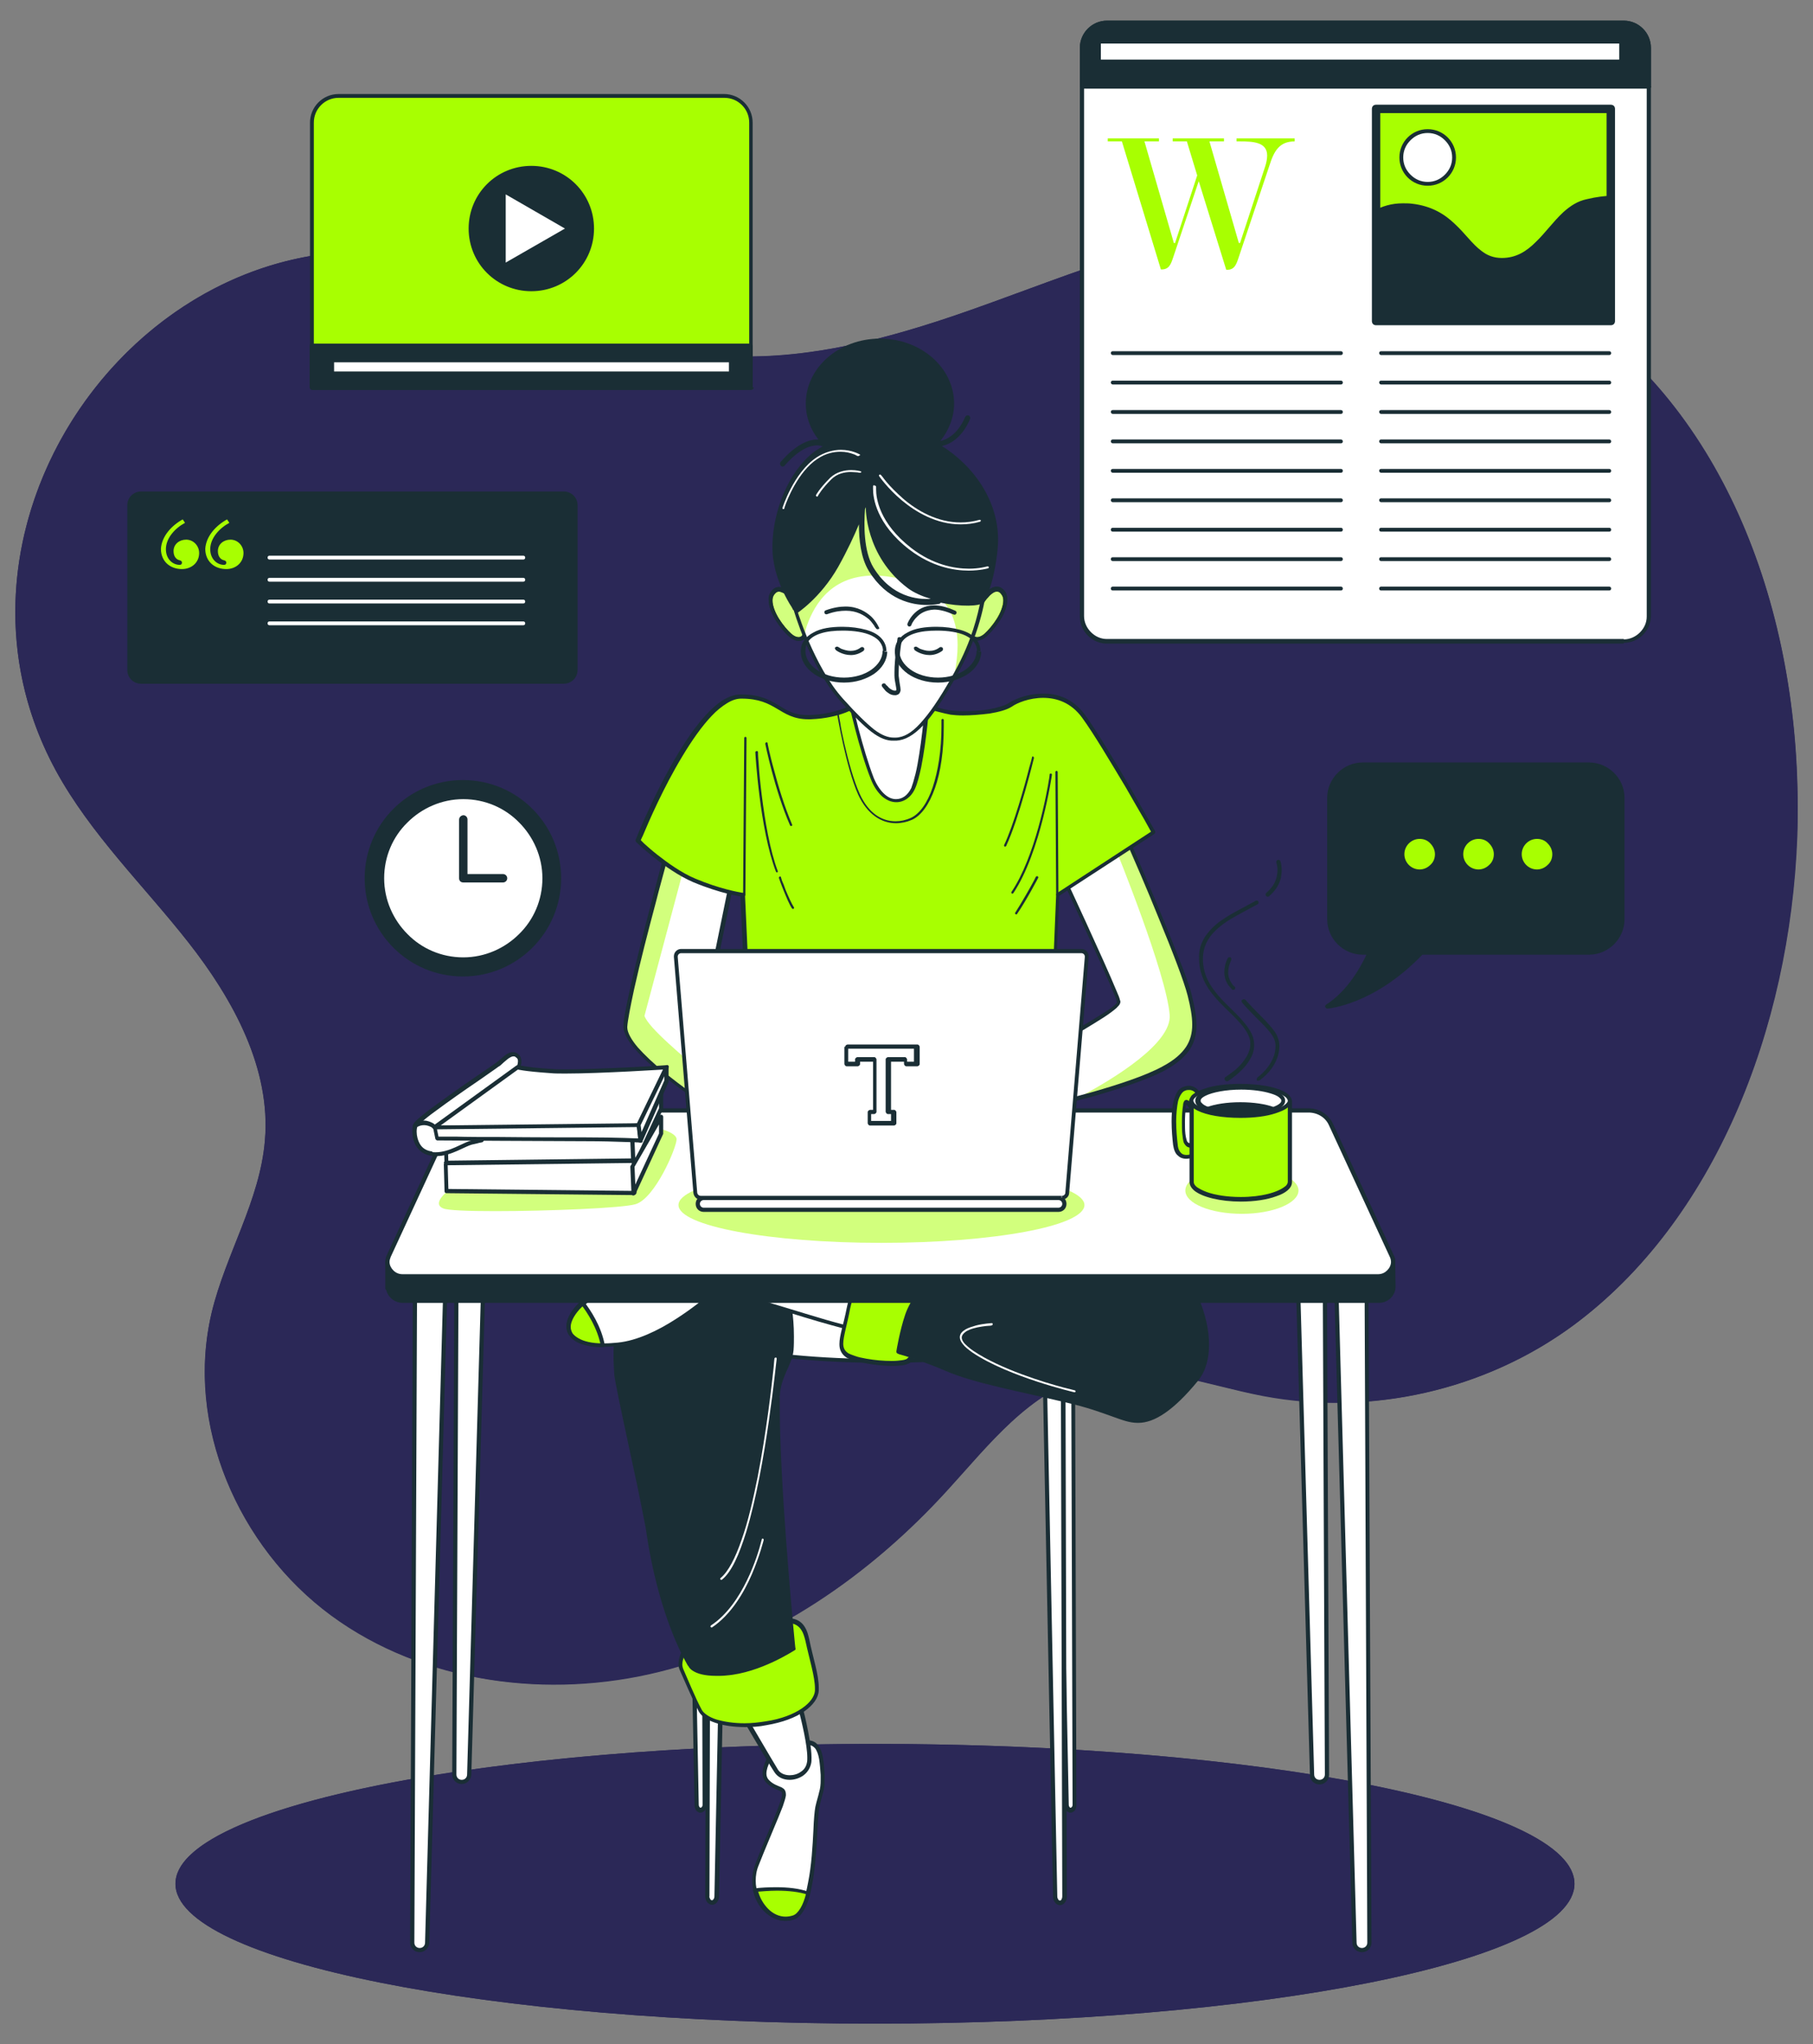 <?xml version="1.0" encoding="utf-8"?>
<!-- Generator: Adobe Illustrator 24.0.2, SVG Export Plug-In . SVG Version: 6.00 Build 0)  -->
<svg version="1.1" id="Capa_1" xmlns="http://www.w3.org/2000/svg" xmlns:xlink="http://www.w3.org/1999/xlink" x="0px" y="0px"
	 viewBox="0 0 474.3 534.9" style="enable-background:new 0 0 474.3 534.9;" xml:space="preserve">
<rect x="0" y="0" width="474.3" height="534.9" fill="#808080" stroke="none"/>
<style type="text/css">
	.st0{fill:#2B2857;}
	.st1{fill:#FFFFFF;}
	.st2{fill:#1A2E35;}
	.st3{fill:#A8FF01;}
	.st4{clip-path:url(#SVGID_2_);fill:#D2FF7D;}
	.st5{clip-path:url(#SVGID_4_);fill:#D2FF7D;}
	.st6{fill:#D2FF7E;}
	.st7{clip-path:url(#SVGID_6_);fill:#D2FF7D;}
	.st8{fill:#D2FF7D;}
</style>
<g>
	<path class="st0" d="M470.1,218.9c2.1-56.1-18.1-112.8-62.5-139.8c-21.9-13.3-47.6-21.1-73.2-20c-27.5,1.2-53.4,12.4-79.3,21.6
		c-25.9,9.2-54,16.6-80.8,10.1C155,86,137.9,74.3,118.7,69c-75.4-21-141,64.6-104.1,132.6c9.1,16.7,23,30.1,34.7,45s21.6,33,20,51.9
		c-1.3,15.7-10.2,29.6-13.9,44.9c-7.1,29.2,6.9,61.4,31.2,79.3c24.2,17.8,57,22,86.1,14.7c29.2-7.3,55-25.3,75.2-47.5
		c10.9-11.9,21.4-25.8,37-29.9c15-3.9,30.4,2.4,45.6,5.3c28,5.3,58-1.5,80.9-18.4C448.2,319.7,468.2,269.6,470.1,218.9"/>
	<path class="st0" d="M238.3,340.9H126.8l-2.8,97.8c6.9,1.4,14,2,21,2c9.3,0,18.7-1.2,27.7-3.4c29.2-7.3,55-25.3,75.2-47.5
		c7.7-8.5,15.4-18,24.7-24.2c-9.7-2.1-19.1-4.1-25.2-6.8c-6.3-2.7-11.2-4.1-12.3-4.4c-0.2,0-0.2-0.1-0.2-0.1
		c-0.3-0.1-0.4-0.3-0.4-0.6c0,0,0.9-5.4,2.3-9.6C237.2,343,237.7,341.9,238.3,340.9 M313.2,340.9h-73.6c-0.7,1.1-1.3,2.3-1.7,3.5
		c-1,3-1.8,6.8-2.1,8.5c0,0.2-0.1,0.3-0.1,0.4c1.5,0.4,6.2,1.8,12.2,4.4c6.1,2.7,16,4.7,26.1,7c3.4-2.1,7-3.8,11-4.8
		c3.3-0.9,6.7-1.2,10.1-1.2c5.7,0,11.5,1,17.3,2.3c0.1-0.1,0.2-0.3,0.3-0.4c1.9-2.3,2.7-5.4,2.7-8.8
		C315.5,348.1,314.6,344.3,313.2,340.9 M339.2,340.9h-24.8c1.4,3.4,2.2,7.2,2.2,10.9c0,3.6-0.8,7-2.9,9.5l0,0
		c5.7,1.3,11.3,2.9,17,3.9c3.1,0.6,6.2,1,9.3,1.3L339.2,340.9 M163.6,268.6l0-0.2c0.3-6.8,10.9-45.4,10.9-45.4l16.8,7.8l-7.2,35.2
		c0,0,1.9,23.4,1.2,23.4l0,0C184.5,288.7,163.6,275.4,163.6,268.6 M294.9,219.3L294.9,219.3c0,0,14.3,32.6,16.4,41
		c0.7,2.9,1.2,5.4,1.2,7.7c0,4.5-1.9,8.1-8,11.4c-9.2,5-31.3,10-31.3,10l-1.5-14.3c0,0,3.4-1.5,5.8-2.9c2.4-1.5,15.2-8.4,15.2-10
		s-14.4-32.4-14.4-32.4L294.9,219.3 M207.3,153.2c0-9.3,5-18.8,12.1-25c3.6-3.1,7.4-4.4,11.2-4.4c5.6,0,11.3,2.8,16.6,6.9
		c8.2,6.3,10.4,20.1,10.4,23.3c0,0.3,0,0.6-0.1,0.6c-0.1,0.2-0.2,0.6-0.3,1.4c0.4-0.5,1-1.1,1.7-1.6c0.5-0.4,1.1-0.6,1.8-0.6h0
		c0.7,0,1.4,0.3,1.9,1c0.6,0.7,0.8,1.5,0.8,2.4v0c0,1.7-0.8,3.6-1.9,5.4c-1.1,1.7-2.3,3.2-3.4,4.1c-0.9,0.8-1.8,1.2-2.6,1.2h0
		c-0.5,0-1-0.2-1.4-0.5c-1,2.5-2.2,5.3-3.8,8.3c-6.3,11.5-10.9,17-15.1,17.7c-0.5,0.1-0.9,0.1-1.3,0.1c-3.6,0-6.7-2.5-13.7-10.3
		c-4.3-4.7-7.5-11.2-9.5-16.2l-0.1,0.1c-0.4,0.5-1,0.8-1.7,0.8h0c-0.8,0-1.7-0.4-2.6-1.2c-1-0.9-2.3-2.4-3.4-4.1
		c-1.1-1.7-1.9-3.6-1.9-5.4v0c0-0.9,0.2-1.7,0.8-2.4c0.6-0.6,1.3-1,1.9-1h0c0.7,0,1.3,0.3,1.8,0.6c0.5,0.4,1,0.8,1.4,1.3
		c0.2,0.2,0.4,0.5,0.5,0.7C207.4,155.2,207.3,154.2,207.3,153.2 M339.4,59c-1.7,0-3.3,0-5,0.1c-27.5,1.2-53.4,12.4-79.3,21.6
		c-19.1,6.8-39.3,12.6-59.3,12.6c-7.2,0-14.4-0.8-21.5-2.5C155,86,137.9,74.3,118.7,69c-7.9-2.2-15.7-3.2-23.3-3.2
		C45,65.7,4,111.3,4,160.2c0,13.8,3.3,28,10.6,41.4c9.1,16.7,23,30.1,34.7,45c10.9,13.9,20.2,30.4,20.2,47.8c0,1.3-0.1,2.7-0.2,4
		c-1.3,15.7-10.2,29.6-13.9,44.9c-1.2,5.1-1.8,10.4-1.8,15.6c0,24.5,13,49,33,63.7c9.5,7,20.4,11.9,31.8,14.8l0.4-96.5h-13.6
		c-2.2,0-3.9-1.5-4.3-3.3c-0.1-0.1-0.2-0.3-0.2-0.4v-6.9c0-0.1,0-0.2,0.1-0.3c0-0.5,0.2-0.9,0.4-1.4l15.9-34.4c1.1-2.4,3.6-4,6.4-4
		h218.8c2.8,0,5.3,1.6,6.4,4l15.9,34.4c0.3,0.6,0.4,1.2,0.4,1.7c0,0.3,0,0.6-0.1,0.9l0.1,5.6l0,0c-0.1,2.2-1.9,4.1-4.4,4.1h-13.4
		l0.1,26.1c0.8,0,1.5,0,2.3,0c22.1,0,44.2-7.1,62-20.2c36.7-27.1,56.7-77.2,58.6-127.9c0.1-2.6,0.1-5.2,0.1-7.8
		c0-53.5-20.3-106.3-62.6-132C387.1,66.6,363.4,59,339.4,59"/>
	<path class="st0" d="M411.9,492.9c0,20.2-82,36.6-183,36.6s-183-16.4-183-36.6s82-36.6,183-36.6S411.9,472.7,411.9,492.9"/>
	<path class="st0" d="M228.9,456.3c-39.3,0-75.7,2.5-105.5,6.7l0,1.4v0c0,1.3-1.1,2.4-2.5,2.4c-1.4,0-2.5-1.1-2.5-2.5v0v0v0l0-0.6
		c-44.1,6.7-72.5,17.3-72.5,29.2c0,20.2,82,36.6,183,36.6s183-16.4,183-36.6c0-11.2-25-21.2-64.4-27.9c-0.3,1-1.3,1.8-2.4,1.8
		c-1.3,0-2.4-1.1-2.5-2.4v0l0-0.2C311.4,459.3,271.9,456.3,228.9,456.3"/>
	<path class="st1" d="M424.8,167.7H289.6c-3.6,0-6.5-2.9-6.5-6.5V12.5c0-3.6,2.9-6.5,6.5-6.5h135.2c3.6,0,6.5,2.9,6.5,6.5v148.8
		C431.4,164.8,428.4,167.7,424.8,167.7z"/>
	<path class="st2" d="M424.8,167.7v-0.5H289.6c-1.7,0-3.1-0.7-4.2-1.8c-1.1-1.1-1.8-2.6-1.8-4.2V12.5c0-1.7,0.7-3.1,1.8-4.2
		c1.1-1.1,2.6-1.8,4.2-1.8h135.2c1.7,0,3.1,0.7,4.2,1.8c1.1,1.1,1.8,2.6,1.8,4.2v148.8c0,1.7-0.7,3.1-1.8,4.2
		c-1.1,1.1-2.6,1.8-4.2,1.8V167.7v0.5c3.9,0,7.1-3.2,7.1-7.1V12.5c0-3.9-3.2-7.1-7.1-7.1H289.6c-3.9,0-7.1,3.2-7.1,7.1v148.8
		c0,3.9,3.2,7.1,7.1,7.1h135.2V167.7z"/>
	<path class="st2" d="M431.4,22.6H283V12.5c0-3.6,2.9-6.5,6.5-6.5h135.2c3.6,0,6.5,2.9,6.5,6.5V22.6z"/>
	<path class="st2" d="M431.4,22.6V22H283.6v-9.6c0-1.7,0.7-3.1,1.8-4.2c1.1-1.1,2.6-1.8,4.2-1.8h135.2c1.7,0,3.1,0.7,4.2,1.8
		c1.1,1.1,1.8,2.6,1.8,4.2v10.1H431.4V22V22.6h0.5V12.5c0-3.9-3.2-7.1-7.1-7.1H289.6c-3.9,0-7.1,3.2-7.1,7.1v10.1
		c0,0.1,0.1,0.3,0.2,0.4c0.1,0.1,0.2,0.2,0.4,0.2h148.3c0.1,0,0.3-0.1,0.4-0.2c0.1-0.1,0.2-0.2,0.2-0.4H431.4z"/>
	<path class="st2" d="M291.1,92.9h59.7c0.3,0,0.5-0.2,0.5-0.5c0-0.3-0.2-0.5-0.5-0.5h-59.7c-0.3,0-0.5,0.2-0.5,0.5
		C290.6,92.6,290.8,92.9,291.1,92.9"/>
	<path class="st2" d="M291.1,100.6h59.7c0.3,0,0.5-0.2,0.5-0.5c0-0.3-0.2-0.5-0.5-0.5h-59.7c-0.3,0-0.5,0.2-0.5,0.5
		C290.6,100.3,290.8,100.6,291.1,100.6"/>
	<path class="st2" d="M291.1,108.3h59.7c0.3,0,0.5-0.2,0.5-0.5c0-0.3-0.2-0.5-0.5-0.5h-59.7c-0.3,0-0.5,0.2-0.5,0.5
		C290.6,108,290.8,108.3,291.1,108.3"/>
	<path class="st2" d="M291.1,116h59.7c0.3,0,0.5-0.2,0.5-0.5c0-0.3-0.2-0.5-0.5-0.5h-59.7c-0.3,0-0.5,0.2-0.5,0.5
		C290.6,115.7,290.8,116,291.1,116"/>
	<path class="st2" d="M291.1,123.7h59.7c0.3,0,0.5-0.2,0.5-0.5c0-0.3-0.2-0.5-0.5-0.5h-59.7c-0.3,0-0.5,0.2-0.5,0.5
		C290.6,123.4,290.8,123.7,291.1,123.7"/>
	<path class="st2" d="M291.1,131.4h59.7c0.3,0,0.5-0.2,0.5-0.5c0-0.3-0.2-0.5-0.5-0.5h-59.7c-0.3,0-0.5,0.2-0.5,0.5
		C290.6,131.1,290.8,131.4,291.1,131.4"/>
	<path class="st2" d="M291.1,139.1h59.7c0.3,0,0.5-0.2,0.5-0.5c0-0.3-0.2-0.5-0.5-0.5h-59.7c-0.3,0-0.5,0.2-0.5,0.5
		C290.6,138.9,290.8,139.1,291.1,139.1"/>
	<path class="st2" d="M291.1,146.8h59.7c0.3,0,0.5-0.2,0.5-0.5c0-0.3-0.2-0.5-0.5-0.5h-59.7c-0.3,0-0.5,0.2-0.5,0.5
		C290.6,146.6,290.8,146.8,291.1,146.8"/>
	<path class="st2" d="M291.1,154.5h59.7c0.3,0,0.5-0.2,0.5-0.5c0-0.3-0.2-0.5-0.5-0.5h-59.7c-0.3,0-0.5,0.2-0.5,0.5
		C290.6,154.3,290.8,154.5,291.1,154.5"/>
	<path class="st2" d="M361.3,92.9H421c0.3,0,0.5-0.2,0.5-0.5c0-0.3-0.2-0.5-0.5-0.5h-59.7c-0.3,0-0.5,0.2-0.5,0.5
		C360.8,92.6,361,92.9,361.3,92.9"/>
	<path class="st2" d="M361.3,100.6H421c0.3,0,0.5-0.2,0.5-0.5c0-0.3-0.2-0.5-0.5-0.5h-59.7c-0.3,0-0.5,0.2-0.5,0.5
		C360.8,100.3,361,100.6,361.3,100.6"/>
	<path class="st2" d="M361.3,108.3H421c0.3,0,0.5-0.2,0.5-0.5c0-0.3-0.2-0.5-0.5-0.5h-59.7c-0.3,0-0.5,0.2-0.5,0.5
		C360.8,108,361,108.3,361.3,108.3"/>
	<path class="st2" d="M361.3,116H421c0.3,0,0.5-0.2,0.5-0.5c0-0.3-0.2-0.5-0.5-0.5h-59.7c-0.3,0-0.5,0.2-0.5,0.5
		C360.8,115.7,361,116,361.3,116"/>
	<path class="st2" d="M361.3,123.7H421c0.3,0,0.5-0.2,0.5-0.5c0-0.3-0.2-0.5-0.5-0.5h-59.7c-0.3,0-0.5,0.2-0.5,0.5
		C360.8,123.4,361,123.7,361.3,123.7"/>
	<path class="st2" d="M361.3,131.4H421c0.3,0,0.5-0.2,0.5-0.5c0-0.3-0.2-0.5-0.5-0.5h-59.7c-0.3,0-0.5,0.2-0.5,0.5
		C360.8,131.1,361,131.4,361.3,131.4"/>
	<path class="st2" d="M361.3,139.1H421c0.3,0,0.5-0.2,0.5-0.5c0-0.3-0.2-0.5-0.5-0.5h-59.7c-0.3,0-0.5,0.2-0.5,0.5
		C360.8,138.9,361,139.1,361.3,139.1"/>
	<path class="st2" d="M361.3,146.8H421c0.3,0,0.5-0.2,0.5-0.5c0-0.3-0.2-0.5-0.5-0.5h-59.7c-0.3,0-0.5,0.2-0.5,0.5
		C360.8,146.6,361,146.8,361.3,146.8"/>
	<path class="st2" d="M361.3,154.5H421c0.3,0,0.5-0.2,0.5-0.5c0-0.3-0.2-0.5-0.5-0.5h-59.7c-0.3,0-0.5,0.2-0.5,0.5
		C360.8,154.3,361,154.5,361.3,154.5"/>
	<path class="st3" d="M331,43.5c0.3-0.9,0.5-2,0.5-2.8c0-3.5-3.6-3.7-7.1-3.7h-0.9v-0.8h15.2V37c-4,0-5.4,2.5-6.6,6.3l-8.1,24.2
		c-0.6,1.8-1.1,3.1-3,3.1h-0.2l-7.2-23.2l-6.7,20c-0.6,1.8-1.1,3.1-3,3.1h-0.2L293.5,37h-3.7v-0.8h13.4V37h-3.8l7.7,26.6h0.3
		l5.8-17.7l-2.7-8.9h-3.7v-0.8h13.4V37h-3.8l7.7,26.6h0.3L331,43.5z"/>
	<rect x="360" y="28.5" class="st3" width="61.4" height="55.5"/>
	<path class="st2" d="M421.4,84v-1.1h-60.3V29.6h59.2V84H421.4v-1.1V84h1.1V28.5c0-0.3-0.1-0.6-0.3-0.8s-0.5-0.3-0.8-0.3H360
		c-0.3,0-0.6,0.1-0.8,0.3c-0.2,0.2-0.3,0.5-0.3,0.8V84c0,0.3,0.1,0.6,0.3,0.8c0.2,0.2,0.5,0.3,0.8,0.3h61.4c0.3,0,0.6-0.1,0.8-0.3
		s0.3-0.5,0.3-0.8H421.4z"/>
	<path class="st2" d="M421.4,51.7c-1.7,0.1-3.7,0.3-6.1,0.9c-9.3,2-11.8,15.4-22.3,15.4c-9.3,0-10.1-12.6-23.5-14.2
		c-4-0.5-7.1,0.3-9.4,1.7V84h61.4V51.7z"/>
	<path class="st2" d="M421.4,51.7l0-0.5c-1.7,0.1-3.7,0.3-6.2,0.9c-2.5,0.5-4.4,1.8-6.2,3.4c-2.6,2.4-4.7,5.4-7.2,7.8
		c-2.4,2.4-5.1,4.2-8.9,4.2c-2.2,0-3.9-0.7-5.4-1.9c-2.3-1.7-4.2-4.5-6.9-7c-2.6-2.5-6-4.7-11.2-5.3c-0.8-0.1-1.6-0.1-2.4-0.1
		c-3,0-5.5,0.8-7.4,1.9c-0.2,0.1-0.3,0.3-0.3,0.5V84c0,0.1,0.1,0.3,0.2,0.4c0.1,0.1,0.2,0.2,0.4,0.2h61.4c0.1,0,0.3-0.1,0.4-0.2
		c0.1-0.1,0.2-0.2,0.2-0.4V51.7c0-0.1-0.1-0.3-0.2-0.4s-0.3-0.2-0.4-0.1L421.4,51.7h-0.5v31.8h-60.3v-28H360l0.3,0.5
		c1.8-1,4-1.8,6.9-1.8c0.7,0,1.5,0,2.2,0.1c6.5,0.8,9.9,4.2,12.9,7.5c1.5,1.7,2.9,3.3,4.6,4.6c1.7,1.3,3.6,2.1,6.1,2.1
		c2.8,0,5-0.9,6.9-2.2c2.9-2,5.1-5,7.4-7.6c2.3-2.6,4.8-4.9,8.1-5.6c2.4-0.5,4.4-0.8,6-0.9L421.4,51.7h-0.5H421.4z"/>
	<path class="st1" d="M380.4,41.2c0,3.8-3.1,6.9-6.9,6.9s-6.9-3.1-6.9-6.9c0-3.8,3.1-6.9,6.9-6.9S380.4,37.4,380.4,41.2z"/>
	<path class="st2" d="M380.4,41.2h-0.5c0,1.8-0.7,3.3-1.9,4.5c-1.2,1.2-2.7,1.9-4.5,1.9s-3.3-0.7-4.5-1.9c-1.2-1.2-1.9-2.7-1.9-4.5
		c0-1.8,0.7-3.3,1.9-4.5c1.2-1.2,2.7-1.9,4.5-1.9s3.3,0.7,4.5,1.9c1.2,1.2,1.9,2.7,1.9,4.5H380.4h0.5c0-4.1-3.3-7.4-7.4-7.4
		s-7.4,3.3-7.4,7.4c0,4.1,3.3,7.4,7.4,7.4s7.4-3.3,7.4-7.4H380.4z"/>
	<rect x="287.5" y="10.8" class="st1" width="136.7" height="5.3"/>
	<path class="st2" d="M424.2,16.1v-0.5H288v-4.2h135.6v4.7H424.2v-0.5V16.1h0.5v-5.3c0-0.1-0.1-0.3-0.2-0.4
		c-0.1-0.1-0.2-0.2-0.4-0.2H287.5c-0.1,0-0.3,0.1-0.4,0.2s-0.2,0.2-0.2,0.4v5.3c0,0.1,0.1,0.3,0.2,0.4c0.1,0.1,0.2,0.2,0.4,0.2
		h136.7c0.1,0,0.3-0.1,0.4-0.2c0.1-0.1,0.2-0.2,0.2-0.4H424.2z"/>
	<path class="st2" d="M415.7,200h-59.2c-4.8,0-8.8,3.9-8.8,8.8v31.7c0,4.8,3.9,8.8,8.8,8.8h1.8c-1.8,4.1-5.4,10.3-11.1,14
		c0,0,12-0.8,24.5-14h43.9c4.8,0,8.8-3.9,8.8-8.8v-31.7C424.4,204,420.5,200,415.7,200z"/>
	<path class="st2" d="M415.7,200v-0.5h-59.2c-5.1,0-9.3,4.2-9.3,9.3v31.7c0,5.1,4.2,9.3,9.3,9.3h1.8v-0.5l-0.5-0.2
		c-1.8,4-5.3,10.2-10.9,13.8c-0.2,0.1-0.3,0.4-0.2,0.6c0.1,0.2,0.3,0.4,0.6,0.4c0.1,0,12.2-0.9,24.9-14.2l-0.4-0.4v0.5h43.9
		c5.1,0,9.3-4.2,9.3-9.3v-31.7c0-5.1-4.2-9.3-9.3-9.3V200v0.5c2.3,0,4.3,0.9,5.8,2.4c1.5,1.5,2.4,3.5,2.4,5.8v31.7
		c0,2.3-0.9,4.3-2.4,5.8c-1.5,1.5-3.5,2.4-5.8,2.4h-43.9c-0.1,0-0.3,0.1-0.4,0.2c-6.2,6.5-12.3,10-16.8,11.8
		c-2.3,0.9-4.1,1.4-5.4,1.7c-0.6,0.1-1.2,0.2-1.5,0.3c-0.2,0-0.3,0-0.4,0l-0.1,0l0,0.5l0.3,0.5c5.8-3.8,9.4-10.1,11.3-14.2
		c0.1-0.2,0.1-0.4,0-0.5c-0.1-0.2-0.3-0.2-0.5-0.2h-1.8c-2.3,0-4.3-0.9-5.8-2.4c-1.5-1.5-2.4-3.5-2.4-5.8v-31.7
		c0-2.3,0.9-4.3,2.4-5.8c1.5-1.5,3.5-2.4,5.8-2.4h59.2V200z"/>
	<path class="st3" d="M375.9,223.5c0-2.5-2-4.5-4.5-4.5c-2.5,0-4.5,2-4.5,4.5c0,2.5,2,4.5,4.5,4.5C373.9,228,375.9,226,375.9,223.5z
		"/>
	<path class="st2" d="M375.9,223.5h0.5c0-2.8-2.3-5.1-5.1-5.1c-2.8,0-5.1,2.3-5.1,5.1c0,2.8,2.3,5.1,5.1,5.1c2.8,0,5.1-2.3,5.1-5.1
		H375.9h-0.5c0,1.1-0.4,2.1-1.2,2.8c-0.7,0.7-1.7,1.2-2.8,1.2c-2.2,0-4-1.8-4-4c0-2.2,1.8-4,4-4c1.1,0,2.1,0.4,2.8,1.2
		c0.7,0.7,1.2,1.7,1.2,2.8H375.9z"/>
	<path class="st3" d="M391.3,223.5c0-2.5-2-4.5-4.5-4.5c-2.5,0-4.5,2-4.5,4.5c0,2.5,2,4.5,4.5,4.5C389.2,228,391.3,226,391.3,223.5z
		"/>
	<path class="st2" d="M391.3,223.5h0.5c0-2.8-2.3-5.1-5.1-5.1c-2.8,0-5.1,2.3-5.1,5.1c0,2.8,2.3,5.1,5.1,5.1c2.8,0,5.1-2.3,5.1-5.1
		H391.3h-0.5c0,1.1-0.4,2.1-1.2,2.8c-0.7,0.7-1.7,1.2-2.8,1.2c-2.2,0-4-1.8-4-4c0-2.2,1.8-4,4-4c1.1,0,2.1,0.4,2.8,1.2
		c0.7,0.7,1.2,1.7,1.2,2.8H391.3z"/>
	<path class="st3" d="M406.6,223.5c0-2.5-2-4.5-4.5-4.5c-2.5,0-4.5,2-4.5,4.5c0,2.5,2,4.5,4.5,4.5C404.6,228,406.6,226,406.6,223.5z
		"/>
	<path class="st2" d="M406.6,223.5h0.5c0-2.8-2.3-5.1-5.1-5.1c-2.8,0-5.1,2.3-5.1,5.1c0,2.8,2.3,5.1,5.1,5.1c2.8,0,5.1-2.3,5.1-5.1
		H406.6h-0.5c0,1.1-0.4,2.1-1.2,2.8c-0.7,0.7-1.7,1.2-2.8,1.2c-2.2,0-4-1.8-4-4c0-2.2,1.8-4,4-4c1.1,0,2.1,0.4,2.8,1.2
		c0.7,0.7,1.2,1.7,1.2,2.8H406.6z"/>
	<path class="st3" d="M196.4,101.4H81.6V32.1c0-3.9,3.1-7,7-7h100.9c3.9,0,7,3.1,7,7V101.4z"/>
	<path class="st2" d="M196.4,101.4v-0.5H82.1V32.1c0-1.8,0.7-3.4,1.9-4.6c1.2-1.2,2.8-1.9,4.6-1.9h100.9c1.8,0,3.4,0.7,4.6,1.9
		c1.2,1.2,1.9,2.8,1.9,4.6v69.3H196.4v-0.5V101.4h0.5V32.1c0-4.2-3.4-7.5-7.5-7.5H88.6c-4.2,0-7.5,3.4-7.5,7.5v69.3
		c0,0.1,0.1,0.3,0.2,0.4c0.1,0.1,0.2,0.2,0.4,0.2h114.9c0.1,0,0.3-0.1,0.4-0.2c0.1-0.1,0.2-0.2,0.2-0.4H196.4z"/>
	<rect x="81.6" y="90.5" class="st2" width="114.9" height="10.9"/>
	<path class="st2" d="M196.4,101.4v-0.5H82.1v-9.8h113.8v10.3H196.4v-0.5V101.4h0.5V90.5c0-0.1-0.1-0.3-0.2-0.4
		c-0.1-0.1-0.2-0.2-0.4-0.2H81.6c-0.1,0-0.3,0.1-0.4,0.2c-0.1,0.1-0.2,0.2-0.2,0.4v10.9c0,0.1,0.1,0.3,0.2,0.4
		c0.1,0.1,0.2,0.2,0.4,0.2h114.9c0.1,0,0.3-0.1,0.4-0.2c0.1-0.1,0.2-0.2,0.2-0.4H196.4z"/>
	<rect x="86.8" y="94.2" class="st1" width="104.4" height="3.4"/>
	<path class="st2" d="M191.2,97.7v-0.5H87.4v-2.4h103.3v2.9H191.2v-0.5V97.7h0.5v-3.4c0-0.1-0.1-0.3-0.2-0.4
		c-0.1-0.1-0.2-0.2-0.4-0.2H86.8c-0.1,0-0.3,0.1-0.4,0.2c-0.1,0.1-0.2,0.2-0.2,0.4v3.4c0,0.1,0.1,0.3,0.2,0.4
		c0.1,0.1,0.2,0.2,0.4,0.2h104.4c0.1,0,0.3-0.1,0.4-0.2c0.1-0.1,0.2-0.2,0.2-0.4H191.2z"/>
	<path class="st2" d="M154.9,59.8c0-8.8-7.1-15.9-15.9-15.9c-8.8,0-15.9,7.1-15.9,15.9c0,8.8,7.1,15.9,15.9,15.9
		C147.8,75.6,154.9,68.5,154.9,59.8z"/>
	<path class="st2" d="M154.9,59.8h0.5c0-9.1-7.3-16.4-16.4-16.4c-9.1,0-16.4,7.3-16.4,16.4c0,9.1,7.3,16.4,16.4,16.4
		c9.1,0,16.4-7.3,16.4-16.4H154.9h-0.5c0,4.2-1.7,8.1-4.5,10.8c-2.8,2.8-6.6,4.5-10.8,4.5c-4.2,0-8.1-1.7-10.8-4.5
		c-2.8-2.8-4.5-6.6-4.5-10.8c0-4.2,1.7-8.1,4.5-10.8c2.8-2.8,6.6-4.5,10.8-4.5c4.2,0,8.1,1.7,10.8,4.5c2.8,2.8,4.5,6.6,4.5,10.8
		H154.9z"/>
	<polygon class="st1" points="131.8,49.9 148.9,59.8 131.8,69.6 	"/>
	<path class="st2" d="M131.8,49.9l-0.3,0.5l16.3,9.4l-15.5,8.9V49.9H131.8l-0.3,0.5L131.8,49.9h-0.5v19.8c0,0.2,0.1,0.4,0.3,0.5
		s0.4,0.1,0.5,0l17.1-9.9c0.2-0.1,0.3-0.3,0.3-0.5s-0.1-0.4-0.3-0.5l-17.1-9.9c-0.2-0.1-0.4-0.1-0.5,0s-0.3,0.3-0.3,0.5H131.8z"/>
	<path class="st2" d="M147.5,178.4H36.9c-1.7,0-3-1.4-3-3v-43.1c0-1.7,1.4-3,3-3h110.6c1.7,0,3,1.4,3,3v43.1
		C150.6,177,149.2,178.4,147.5,178.4z"/>
	<path class="st2" d="M147.5,178.4v-0.5H36.9c-1.4,0-2.5-1.1-2.5-2.5v-43.1c0-1.4,1.1-2.5,2.5-2.5h110.6c1.4,0,2.5,1.1,2.5,2.5v43.1
		c0,1.4-1.1,2.5-2.5,2.5V178.4v0.5c2,0,3.6-1.6,3.6-3.6v-43.1c0-2-1.6-3.6-3.6-3.6H36.9c-2,0-3.6,1.6-3.6,3.6v43.1
		c0,2,1.6,3.6,3.6,3.6h110.6V178.4z"/>
	<path class="st3" d="M47.8,135.9l0.6,0.9c-2.6,1.4-5,4-5,6.9c0,2.6,1.8,4.1,3.6,4.1c0.4,0,0.6-0.2,0.6-0.6c0-0.3-0.2-0.5-0.6-0.6
		c-0.9-0.2-1.6-1-1.6-2.4c0-1.8,1.5-3,3.3-3c1.9,0,3.4,1.6,3.4,3.5c0,2.5-2,4.2-4.5,4.2c-3.1,0-5.5-2-5.5-5.3
		C42.3,140.3,44.9,137.5,47.8,135.9z M59.4,135.9l0.6,0.9c-2.6,1.4-5,4-5,6.9c0,2.6,1.8,4.1,3.6,4.1c0.4,0,0.6-0.2,0.6-0.6
		c0-0.3-0.2-0.5-0.6-0.6c-0.9-0.2-1.6-1-1.6-2.4c0-1.8,1.5-3,3.3-3c1.9,0,3.4,1.6,3.4,3.5c0,2.5-2,4.2-4.5,4.2c-3.1,0-5.5-2-5.5-5.3
		C53.9,140.3,56.5,137.5,59.4,135.9z"/>
	<path class="st1" d="M70.5,146.4h66.4c0.3,0,0.5-0.2,0.5-0.5c0-0.3-0.2-0.5-0.5-0.5H70.5c-0.3,0-0.5,0.2-0.5,0.5
		C70,146.2,70.2,146.4,70.5,146.4"/>
	<path class="st1" d="M70.5,152.2h66.4c0.3,0,0.5-0.2,0.5-0.5s-0.2-0.5-0.5-0.5H70.5c-0.3,0-0.5,0.2-0.5,0.5S70.2,152.2,70.5,152.2"
		/>
	<path class="st1" d="M70.5,157.9h66.4c0.3,0,0.5-0.2,0.5-0.5s-0.2-0.5-0.5-0.5H70.5c-0.3,0-0.5,0.2-0.5,0.5S70.2,157.9,70.5,157.9"
		/>
	<path class="st1" d="M70.5,163.6h66.4c0.3,0,0.5-0.2,0.5-0.5s-0.2-0.5-0.5-0.5H70.5c-0.3,0-0.5,0.2-0.5,0.5S70.2,163.6,70.5,163.6"
		/>
	<path class="st2" d="M146.3,229.8c0-13.9-11.3-25.1-25.1-25.1S96,215.9,96,229.8s11.3,25.1,25.1,25.1S146.3,243.7,146.3,229.8z"/>
	<path class="st2" d="M146.3,229.8h0.5c0-14.2-11.5-25.7-25.7-25.7c-14.2,0-25.7,11.5-25.7,25.7c0,14.2,11.5,25.7,25.7,25.7
		c14.2,0,25.7-11.5,25.7-25.7H146.3h-0.5c0,6.8-2.8,12.9-7.2,17.4c-4.5,4.5-10.6,7.2-17.4,7.2c-6.8,0-12.9-2.8-17.4-7.2
		c-4.5-4.5-7.2-10.6-7.2-17.4c0-6.8,2.8-12.9,7.2-17.4c4.5-4.5,10.6-7.2,17.4-7.2c6.8,0,12.9,2.8,17.4,7.2
		c4.5,4.5,7.2,10.6,7.2,17.4H146.3z"/>
	<path class="st1" d="M142.4,229.8c0-11.7-9.5-21.2-21.2-21.2s-21.2,9.5-21.2,21.2s9.5,21.2,21.2,21.2S142.4,241.5,142.4,229.8z"/>
	<path class="st2" d="M142.4,229.8h0.5c0-12-9.7-21.8-21.8-21.8s-21.8,9.7-21.8,21.8c0,12,9.7,21.8,21.8,21.8
		c12,0,21.8-9.7,21.8-21.8H142.4h-0.5c0,5.7-2.3,10.9-6.1,14.6c-3.7,3.7-8.9,6.1-14.6,6.1c-5.7,0-10.9-2.3-14.6-6.1
		c-3.7-3.7-6.1-8.9-6.1-14.6c0-5.7,2.3-10.9,6.1-14.6c3.7-3.7,8.9-6.1,14.6-6.1c5.7,0,10.9,2.3,14.6,6.1c3.7,3.7,6.1,8.9,6.1,14.6
		H142.4z"/>
	<path class="st2" d="M120.1,214.5v15.3c0,0.3,0.1,0.6,0.3,0.8s0.5,0.3,0.8,0.3h10.4c0.6,0,1.1-0.5,1.1-1.1c0-0.6-0.5-1.1-1.1-1.1
		h-9.3v-14.3c0-0.6-0.5-1.1-1.1-1.1C120.5,213.4,120.1,213.9,120.1,214.5z"/>
	<path class="st1" d="M278.4,229.9c0,0,14.4,30.8,14.4,32.4s-12.8,8.6-15.2,10c-2.4,1.5-5.8,2.9-5.8,2.9l1.5,14.3c0,0,22-5,31.3-10
		c9.2-5,8.9-10.7,6.8-19.1s-16.4-41-16.4-41L278.4,229.9"/>
	<g>
		<defs>
			<path id="SVGID_1_" d="M278.4,229.9c0,0,14.4,30.8,14.4,32.4s-12.8,8.6-15.2,10c-2.4,1.5-5.8,2.9-5.8,2.9l1.5,14.3
				c0,0,22-5,31.3-10c9.2-5,8.9-10.7,6.8-19.1s-16.4-41-16.4-41L278.4,229.9"/>
		</defs>
		<clipPath id="SVGID_2_">
			<use xlink:href="#SVGID_1_"  style="overflow:visible;"/>
		</clipPath>
		<path class="st4" d="M294.9,219.3L294.9,219.3l-2.3,1.5l-0.7,1.4c0,0,13.3,32.6,14.1,43.4c0.5,7.3-14.1,16.4-23.9,21.6
			c4.1-1.1,9-2.5,13.5-4.1l0,0l0,0l0,0l0,0c3.3-1.2,6.4-2.4,8.7-3.6l0,0l0,0l0,0l0,0l0,0l0,0l0,0l0,0l0,0c6.1-3.3,8-6.9,8-11.4
			c0-2.3-0.5-4.9-1.2-7.7C309.2,251.9,294.9,219.3,294.9,219.3"/>
	</g>
	<path class="st2" d="M278.4,229.9l-0.5,0.2c0,0,0.2,0.5,0.6,1.3c1.4,3,4.8,10.4,7.9,17.2c1.6,3.4,3,6.7,4.1,9.2
		c0.5,1.3,1,2.3,1.3,3.1c0.2,0.4,0.3,0.7,0.3,1c0,0.1,0.1,0.2,0.1,0.3l0,0.1l0,0l0.2,0h-0.2l0,0l0.2,0h-0.2h0.2l-0.2,0l0,0h0.2
		l-0.2,0l0,0l0,0l0,0l0,0l0,0c0,0,0,0.1-0.1,0.2c-0.4,0.5-1.4,1.3-2.7,2.1c-2,1.3-4.6,2.9-6.9,4.2c-2.3,1.4-4.4,2.5-5.2,3
		c-1.2,0.7-2.6,1.4-3.8,2c-0.6,0.3-1.1,0.5-1.4,0.7c-0.4,0.2-0.6,0.2-0.6,0.2c-0.2,0.1-0.3,0.3-0.3,0.6l1.5,14.3
		c0,0.2,0.1,0.3,0.2,0.4c0.1,0.1,0.3,0.1,0.4,0.1c0,0,5.5-1.3,12.2-3.1c6.7-1.9,14.5-4.4,19.2-6.9c3.1-1.7,5.2-3.5,6.5-5.4
		c1.3-2,1.8-4.1,1.8-6.4c0-2.4-0.5-5-1.2-7.8c-0.5-2.2-1.8-5.8-3.5-10c-4.9-12.7-12.9-31-12.9-31c-0.1-0.1-0.2-0.3-0.3-0.3
		c-0.2,0-0.3,0-0.4,0.1l-16.5,10.5c-0.2,0.1-0.3,0.4-0.2,0.7L278.4,229.9l0.3,0.5l16.5-10.5l-0.3-0.5l-0.5,0.2c0,0,0.2,0.5,0.6,1.4
		c1.4,3.2,4.9,11.2,8.2,19.4c3.4,8.2,6.6,16.5,7.5,20.1c0.7,2.8,1.2,5.3,1.2,7.6c0,2.2-0.5,4.1-1.6,5.8c-1.2,1.8-3.1,3.5-6.1,5.1
		c-4.5,2.5-12.3,5-19,6.9c-3.3,0.9-6.4,1.7-8.6,2.3c-1.1,0.3-2,0.5-2.6,0.6c-0.6,0.1-1,0.2-1,0.2l0.1,0.5l0.5-0.1l-1.5-14.3
		l-0.5,0.1l0.2,0.5c0,0,3.4-1.5,5.9-2.9c1.2-0.7,5-2.8,8.5-5c1.8-1.1,3.4-2.1,4.7-3.1c0.6-0.5,1.2-0.9,1.5-1.3
		c0.2-0.2,0.4-0.4,0.5-0.6c0.1-0.2,0.2-0.4,0.2-0.7c0-0.1,0-0.2-0.1-0.4c-0.1-0.5-0.4-1.3-0.9-2.4c-3.2-7.8-13.5-29.9-13.5-29.9
		L278.4,229.9l0.3,0.5L278.4,229.9z"/>
	<path class="st1" d="M174.4,223.1c0,0-10.5,38.5-10.9,45.4c-0.3,6.8,20.9,20.2,21.7,21.1c0.8,0.8-1.2-23.4-1.2-23.4l7.2-35.2
		L174.4,223.1"/>
	<g>
		<defs>
			<path id="SVGID_3_" d="M174.4,223.1c0,0-10.5,38.5-10.9,45.4c-0.3,6.8,20.9,20.2,21.7,21.1c0.8,0.8-1.2-23.4-1.2-23.4l7.2-35.2
				L174.4,223.1"/>
		</defs>
		<clipPath id="SVGID_4_">
			<use xlink:href="#SVGID_3_"  style="overflow:visible;"/>
		</clipPath>
		<path class="st5" d="M174.4,223.1c0,0-10.5,38.5-10.9,45.4l0,0.2c0,6.9,20.9,20.1,21.7,20.9l0,0c0.1,0,0.1-0.3,0.1-0.9l0,0v0
			c0-1.3-0.1-3.9-0.3-6.9c-6.3-5.4-15.4-12.9-16.4-16l10.5-39.4l-0.2-1L174.4,223.1"/>
	</g>
	<path class="st2" d="M174.4,223.1l-0.5-0.1c0,0-2.6,9.6-5.3,20.1c-1.3,5.2-2.7,10.7-3.7,15.3c-1,4.6-1.8,8.3-1.8,10l0,0.2
		c0,1,0.4,2,1,3.1c2.1,3.7,7.2,8,11.8,11.6c2.3,1.8,4.5,3.3,6.2,4.5c0.8,0.6,1.5,1.1,2.1,1.4c0.3,0.2,0.5,0.3,0.6,0.4l0.2,0.1l0.1,0
		l0,0l0,0l0,0l0,0l0,0l0,0c0.1,0.1,0.2,0.2,0.4,0.2c0.1,0,0.2,0,0.3-0.1c0.1-0.1,0.2-0.2,0.2-0.3c0.1-0.1,0.1-0.2,0.1-0.3
		c0-0.3,0.1-0.7,0.1-1.3c0-5.2-1.4-22-1.4-22l-0.5,0l0.5,0.1l7.2-35.2c0.1-0.2-0.1-0.5-0.3-0.6l-16.8-7.8c-0.1-0.1-0.3-0.1-0.5,0
		c-0.1,0.1-0.3,0.2-0.3,0.3L174.4,223.1l-0.2,0.5l16.5,7.6l-7.1,34.8l0,0.2c0,0,0.1,1,0.2,2.7c0.4,5,1.2,15.4,1.2,19.2
		c0,0.5,0,0.8,0,1c0,0.1,0,0.2,0,0.2l0.3,0.1l-0.2-0.2l0,0.1l0.3,0.1l-0.2-0.2l0.4,0.3L185,289l-0.1,0.1l0.4,0.3L185,289l0.3,0.4
		V289c-0.1,0-0.2,0-0.3,0.1l0.3,0.4V289v0.5l0.3-0.3c0,0-0.1-0.1-0.3-0.1v0.5l0.3-0.3c-0.1-0.1-0.2-0.2-0.4-0.3
		c-1.5-1.1-6.8-4.6-11.7-8.7c-2.5-2-4.8-4.2-6.6-6.2c-1.7-2-2.8-3.9-2.8-5.3l0-0.1c0.1-1.6,0.8-5.3,1.8-9.9
		c1.5-6.8,3.8-15.7,5.7-22.8c0.9-3.6,1.8-6.7,2.4-9c0.6-2.2,1-3.6,1-3.6L174.4,223.1l-0.2,0.5L174.4,223.1z"/>
	<path class="st3" d="M223.8,184.4c0,0-4,2.9-12,3.2c-7.9,0.3-8.3-5.4-18.1-5.3c-11.9,0.1-26.9,37.7-26.9,37.7s7.5,7.3,14.7,10.4
		c7.3,3.1,12.6,3.7,12.6,3.7l1.1,24.8h80.3l1-24.8l25.1-16.4c0,0-12.3-22-18.3-30.3c-6-8.3-16-5.2-19.1-3.1
		c-3.1,2.1-12.1,2.6-15.5,2.1c-3.4-0.5-13-3.6-13-3.6S230.6,178.5,223.8,184.4z"/>
	<path class="st2" d="M223.8,184.4l-0.3-0.4l0,0c-0.4,0.3-4.3,2.8-11.7,3.1c-0.2,0-0.4,0-0.6,0c-3.5,0-5.3-1.2-7.6-2.6
		c-2.3-1.4-4.9-2.8-9.8-2.8l-0.1,0h0c-1.6,0-3.3,0.7-4.9,1.7c-2.8,1.9-5.6,5.1-8.2,8.8c-7.9,11.3-14.3,27.5-14.3,27.5
		c-0.1,0.2,0,0.4,0.1,0.6c0,0,7.5,7.3,14.9,10.5c7.4,3.1,12.7,3.8,12.8,3.8l0.1-0.5l-0.5,0l1.1,24.8c0,0.3,0.3,0.5,0.5,0.5h80.3
		c0.3,0,0.5-0.2,0.5-0.5l1-24.5l24.9-16.2c0.2-0.2,0.3-0.5,0.2-0.7c0,0-3.1-5.5-6.9-12.1c-3.8-6.5-8.4-14.1-11.4-18.3
		c-3.1-4.3-7.3-5.7-11.1-5.6c-3.8,0-7.1,1.3-8.8,2.4c-1,0.7-3.1,1.3-5.3,1.7c-2.3,0.4-4.7,0.5-6.8,0.5c-1.2,0-2.3-0.1-3.1-0.2
		c-1.6-0.2-4.9-1.1-7.7-1.9c-1.4-0.4-2.7-0.8-3.6-1.1c-0.9-0.3-1.5-0.5-1.5-0.5l-0.2,0.5l0.3-0.4c-0.1,0-2-1.7-5.2-1.7
		c-2.1,0-4.7,0.8-7.5,3.2L223.8,184.4l-0.3-0.4L223.8,184.4l0.4,0.4c2.6-2.3,5-2.9,6.8-2.9c1.4,0,2.5,0.4,3.3,0.7
		c0.4,0.2,0.7,0.4,0.9,0.5c0.1,0.1,0.2,0.1,0.2,0.2l0.1,0l0,0l0.2,0.1c0,0,2.4,0.8,5.2,1.6c2.8,0.8,6.1,1.7,7.8,2
		c0.8,0.1,1.9,0.2,3.2,0.2c2.1,0,4.6-0.2,7-0.5c2.3-0.4,4.4-0.9,5.8-1.8c1.4-1,4.6-2.3,8.2-2.3c3.5,0,7.3,1.2,10.2,5.2
		c3,4.1,7.5,11.7,11.4,18.2c1.9,3.3,3.6,6.3,4.9,8.5c1.2,2.2,2,3.6,2,3.6l0.5-0.3l-0.3-0.5l-25.1,16.4c-0.1,0.1-0.2,0.3-0.2,0.4
		l-1,24.3h-79.3l-1.1-24.3c0-0.3-0.2-0.5-0.5-0.5c0,0-0.1,0-0.2,0c-1.1-0.2-5.9-1-12.3-3.7c-3.6-1.5-7.2-4.1-10-6.3
		c-1.4-1.1-2.5-2.1-3.3-2.8c-0.4-0.4-0.7-0.7-0.9-0.9c-0.2-0.2-0.3-0.3-0.3-0.3l-0.4,0.4l0.5,0.2c0,0,0.2-0.6,0.7-1.6
		c1.5-3.6,5.4-12.6,10.3-20.7c2.4-4,5.1-7.9,7.7-10.6c1.3-1.4,2.7-2.5,4-3.3c1.3-0.8,2.5-1.2,3.7-1.2h0l0.1,0c4.6,0,7,1.3,9.2,2.6
		c2.2,1.3,4.4,2.8,8.2,2.8c0.2,0,0.4,0,0.7,0c8.1-0.3,12.2-3.3,12.3-3.3l0,0L223.8,184.4z"/>
	<path class="st2" d="M194.7,193.1l-0.3,41.1c0,0.1,0.1,0.3,0.3,0.3c0.1,0,0.3-0.1,0.3-0.3l0.3-41.1c0-0.1-0.1-0.3-0.3-0.3
		C194.8,192.8,194.7,193,194.7,193.1"/>
	<path class="st2" d="M197.6,196.8c0,0,1.1,20.1,5.4,31.3c0.1,0.1,0.2,0.2,0.3,0.2c0.1-0.1,0.2-0.2,0.2-0.3
		c-2.1-5.5-3.4-13.4-4.2-19.8c-0.4-3.2-0.7-6.1-0.8-8.1c-0.2-2.1-0.2-3.3-0.2-3.3c0-0.1-0.1-0.3-0.3-0.3
		C197.7,196.6,197.6,196.7,197.6,196.8z"/>
	<path class="st2" d="M203.8,229.8c0,0,0.5,1.5,1.2,3.2c0.7,1.7,1.5,3.7,2.2,4.7c0.1,0.1,0.3,0.2,0.4,0.1c0.1-0.1,0.2-0.3,0.1-0.4
		c-0.6-0.9-1.5-2.9-2.2-4.6c-0.3-0.9-0.6-1.7-0.9-2.3c-0.2-0.6-0.3-1-0.3-1c0-0.1-0.2-0.2-0.3-0.2
		C203.8,229.5,203.7,229.7,203.8,229.8L203.8,229.8z"/>
	<path class="st2" d="M200.2,194.6c0,0,2.4,12,6.5,21.4c0.1,0.1,0.2,0.2,0.4,0.1s0.2-0.2,0.1-0.4c-2-4.7-3.6-10-4.7-14.2
		c-0.6-2.1-1-3.9-1.3-5.1c-0.3-1.3-0.4-2-0.4-2c0-0.1-0.2-0.2-0.3-0.2C200.3,194.3,200.2,194.5,200.2,194.6z"/>
	<path class="st2" d="M270,198.1c0,0-0.2,1-0.7,2.6c-1.2,4.8-4.1,15.1-6.6,20.4c-0.1,0.1,0,0.3,0.1,0.4c0.1,0.1,0.3,0,0.4-0.1
		c3.4-7.2,7.3-23,7.3-23.1c0-0.1-0.1-0.3-0.2-0.3C270.2,197.8,270.1,197.9,270,198.1z"/>
	<path class="st2" d="M276.9,234.1l-0.2-32.1c0-0.1-0.1-0.3-0.3-0.3c-0.1,0-0.3,0.1-0.3,0.3l0.2,32.1c0,0.1,0.1,0.3,0.3,0.3
		C276.8,234.4,276.9,234.2,276.9,234.1"/>
	<path class="st2" d="M274.6,202.6c0,0,0,0.3-0.1,0.9c-0.6,4-3.7,20.7-9.9,29.9c-0.1,0.1,0,0.3,0.1,0.4s0.3,0,0.4-0.1
		c7.2-10.8,10.1-31,10.1-31c0-0.1-0.1-0.3-0.2-0.3C274.7,202.4,274.6,202.5,274.6,202.6z"/>
	<path class="st2" d="M271,229.4c0,0-0.2,0.4-0.5,1c-1,1.9-3.3,5.9-4.9,8.4c-0.1,0.1-0.1,0.3,0.1,0.4s0.3,0.1,0.4-0.1
		c2.3-3.3,5.5-9.4,5.5-9.4c0.1-0.1,0-0.3-0.1-0.4C271.3,229.2,271.1,229.3,271,229.4z"/>
	<path class="st2" d="M219,186.8c0,0,2.3,13.9,5.5,21.1c2.4,5.2,6.1,7.5,9.9,7.5c1.4,0,2.8-0.3,4.2-0.9c2.4-1.1,4.5-4,6-8.3
		c1.5-4.2,2.3-9.8,2.3-16.1c0-0.6,0-1.1,0-1.7c0-0.1-0.1-0.3-0.3-0.3c-0.1,0-0.3,0.1-0.3,0.3c0,0.6,0,1.1,0,1.7
		c0,6.2-0.9,11.7-2.3,15.9c-1.4,4.2-3.5,7-5.7,8c-1.3,0.6-2.7,0.9-4,0.9c-3.6,0-7.1-2.1-9.4-7.2c-1.6-3.5-3-8.8-4-13.1
		c-0.5-2.2-0.9-4.1-1.1-5.6c-0.3-1.4-0.4-2.3-0.4-2.3c0-0.1-0.2-0.2-0.3-0.2S219,186.7,219,186.8z"/>
	<path class="st3" d="M207.8,157.6c0,0-3.1-5.3-5.5-2.6c-2.4,2.8,1.9,9.1,4.4,11.2c2.4,2.1,4.2,0.8,4-1.5
		C210.5,162.5,207.8,157.6,207.8,157.6"/>
	<path class="st2" d="M207.8,157.6l0.5-0.3c0,0-0.5-0.9-1.3-1.8c-0.4-0.4-0.8-0.9-1.4-1.3c-0.5-0.4-1.1-0.6-1.8-0.6
		c-0.7,0-1.4,0.3-1.9,1c-0.6,0.7-0.9,1.6-0.8,2.4c0,1.7,0.8,3.6,1.9,5.4c1.1,1.7,2.3,3.2,3.4,4.1c0.9,0.8,1.8,1.2,2.6,1.2
		c0.7,0,1.3-0.3,1.7-0.8c0.4-0.5,0.6-1.2,0.6-1.9c0-0.1,0-0.2,0-0.3c0-0.7-0.3-1.4-0.6-2.2c-0.9-2.4-2.4-5.1-2.4-5.1l0,0
		L207.8,157.6l-0.5,0.3c0,0,0.2,0.3,0.4,0.8c0.4,0.7,1,1.9,1.5,3c0.5,1.2,0.9,2.4,1,3.1l0,0.2c0,0.6-0.1,1-0.4,1.3
		c-0.2,0.3-0.5,0.4-0.9,0.4c-0.5,0-1.1-0.2-1.9-0.9c-0.9-0.8-2.2-2.3-3.2-3.9c-1-1.6-1.7-3.4-1.7-4.8c0-0.7,0.2-1.3,0.6-1.7
		c0.4-0.5,0.8-0.6,1.1-0.6c0.3,0,0.8,0.2,1.2,0.4c0.6,0.4,1.2,1.1,1.6,1.7c0.2,0.3,0.4,0.5,0.5,0.7l0.1,0.2l0,0.1l0,0L207.8,157.6"
		/>
	<path class="st6" d="M203.8,154.8L203.8,154.8c-0.4,0-0.7,0.1-1.1,0.6c-0.4,0.5-0.6,1-0.6,1.7v0c0,1.4,0.7,3.2,1.7,4.8
		c1,1.6,2.3,3.1,3.2,3.9c0.8,0.7,1.5,0.9,1.9,0.9h0c0.4,0,0.7-0.1,0.9-0.4c0.2-0.2,0.3-0.5,0.3-1c-1.4-3.5-2-5.9-2-5.9l0,0
		c-0.1-0.3-0.3-0.5-0.4-0.7c-0.2-0.5-0.4-0.8-0.4-0.8l0-0.1l-0.1-0.2c-0.1-0.2-0.3-0.4-0.5-0.7c-0.4-0.6-1-1.2-1.6-1.7
		C204.6,155,204.2,154.8,203.8,154.8"/>
	<path class="st2" d="M207.8,157.6l0.5-0.3c0,0-0.5-0.9-1.3-1.8c-0.4-0.4-0.8-0.9-1.4-1.3c-0.5-0.4-1.1-0.6-1.8-0.6
		c-0.7,0-1.4,0.3-1.9,1c-0.6,0.7-0.9,1.6-0.8,2.4c0,1.7,0.8,3.6,1.9,5.4c1.1,1.7,2.3,3.2,3.4,4.1c0.9,0.8,1.8,1.2,2.6,1.2
		c0.7,0,1.3-0.3,1.7-0.8c0.4-0.5,0.6-1.2,0.6-1.9c0-0.1,0-0.2,0-0.3c0-0.7-0.3-1.4-0.6-2.2c-0.9-2.4-2.4-5.1-2.4-5.1l0,0
		L207.8,157.6l-0.5,0.3c0,0,0.2,0.3,0.4,0.8c0.4,0.7,1,1.9,1.5,3c0.5,1.2,0.9,2.4,1,3.1l0,0.2c0,0.6-0.1,1-0.4,1.3
		c-0.2,0.3-0.5,0.4-0.9,0.4c-0.5,0-1.1-0.2-1.9-0.9c-0.9-0.8-2.2-2.3-3.2-3.9c-1-1.6-1.7-3.4-1.7-4.8c0-0.7,0.2-1.3,0.6-1.7
		c0.4-0.5,0.8-0.6,1.1-0.6c0.3,0,0.8,0.2,1.2,0.4c0.6,0.4,1.2,1.1,1.6,1.7c0.2,0.3,0.4,0.5,0.5,0.7l0.1,0.2l0,0.1l0,0L207.8,157.6"
		/>
	<path class="st3" d="M256.8,157.6c0,0,3.1-5.3,5.5-2.6c2.4,2.8-1.9,9.1-4.4,11.2c-2.4,2.1-4.2,0.8-4-1.5
		C254,162.5,256.8,157.6,256.8,157.6"/>
	<path class="st2" d="M256.8,157.6l0.5,0.3l0,0c0.1-0.2,0.6-1,1.3-1.7c0.3-0.4,0.7-0.7,1.1-1c0.4-0.3,0.8-0.4,1.1-0.4
		c0.4,0,0.7,0.1,1.1,0.6c0.4,0.5,0.6,1,0.6,1.7c0,1.4-0.7,3.2-1.7,4.8c-1,1.6-2.3,3.1-3.2,3.9c-0.8,0.7-1.5,0.9-1.9,0.9
		c-0.4,0-0.7-0.1-0.9-0.4c-0.2-0.3-0.4-0.7-0.4-1.3l0-0.2c0-0.5,0.2-1.2,0.5-1.9c0.4-1.1,1-2.4,1.5-3.3c0.2-0.5,0.5-0.9,0.6-1.2
		c0.2-0.3,0.3-0.5,0.3-0.5l0,0L256.8,157.6l-0.5-0.3c0,0-0.7,1.2-1.4,2.7c-0.4,0.8-0.7,1.6-1,2.4c-0.3,0.8-0.5,1.6-0.6,2.2
		c0,0.1,0,0.2,0,0.3c0,0.8,0.2,1.4,0.6,1.9c0.4,0.5,1,0.8,1.7,0.8c0.8,0,1.7-0.4,2.6-1.2c1-0.9,2.3-2.4,3.4-4.1
		c1.1-1.7,1.9-3.6,1.9-5.4c0-0.9-0.2-1.8-0.8-2.4c-0.6-0.7-1.3-1-1.9-1c-0.7,0-1.3,0.3-1.8,0.6c-1.5,1.1-2.6,3-2.7,3l0,0
		L256.8,157.6"/>
	<path class="st6" d="M260.8,154.8c-0.3,0-0.7,0.1-1.1,0.4c-0.4,0.2-0.8,0.6-1.1,1c-0.7,0.7-1.2,1.6-1.3,1.7l0,0
		c0,0-0.1,0.2-0.3,0.5c-0.1,0.2-0.2,0.3-0.3,0.5c-0.4,1.9-1.1,4.4-2.1,7.2l0.1,0.2c0.2,0.3,0.5,0.4,0.9,0.4h0c0.5,0,1.1-0.2,1.9-0.9
		c0.9-0.8,2.2-2.3,3.2-3.9c1-1.6,1.7-3.4,1.7-4.8v0c0-0.7-0.2-1.3-0.6-1.7C261.5,154.9,261.1,154.8,260.8,154.8L260.8,154.8"/>
	<path class="st2" d="M256.8,157.6l0.5,0.3l0,0c0.1-0.2,0.6-1,1.3-1.7c0.3-0.4,0.7-0.7,1.1-1c0.4-0.3,0.8-0.4,1.1-0.4
		c0.4,0,0.7,0.1,1.1,0.6c0.4,0.5,0.6,1,0.6,1.7c0,1.4-0.7,3.2-1.7,4.8c-1,1.6-2.3,3.1-3.2,3.9c-0.8,0.7-1.5,0.9-1.9,0.9
		c-0.4,0-0.7-0.1-0.9-0.4c-0.2-0.3-0.4-0.7-0.4-1.3l0-0.2c0-0.5,0.2-1.2,0.5-1.9c0.4-1.1,1-2.4,1.5-3.3c0.2-0.5,0.5-0.9,0.6-1.2
		c0.2-0.3,0.3-0.5,0.3-0.5l0,0L256.8,157.6l-0.5-0.3c0,0-0.7,1.2-1.4,2.7c-0.4,0.8-0.7,1.6-1,2.4c-0.3,0.8-0.5,1.6-0.6,2.2
		c0,0.1,0,0.2,0,0.3c0,0.8,0.2,1.4,0.6,1.9c0.4,0.5,1,0.8,1.7,0.8c0.8,0,1.7-0.4,2.6-1.2c1-0.9,2.3-2.4,3.4-4.1
		c1.1-1.7,1.9-3.6,1.9-5.4c0-0.9-0.2-1.8-0.8-2.4c-0.6-0.7-1.3-1-1.9-1c-0.7,0-1.3,0.3-1.8,0.6c-1.5,1.1-2.6,3-2.7,3l0,0
		L256.8,157.6"/>
	<path class="st1" d="M222.4,183.2c0,0,2.9,13.1,5.8,20.4c2.9,7.3,8.4,7.3,10.7,2.6s3.7-22.2,3.7-22.2S227.4,186.1,222.4,183.2z"/>
	<path class="st2" d="M222.4,183.2l-0.5,0.1c0,0,2.9,13.1,5.9,20.5c0.8,2.1,1.9,3.6,3,4.6c1.2,1,2.4,1.5,3.7,1.5
		c2,0,3.9-1.3,4.9-3.6c0.6-1.3,1.1-3.3,1.6-5.6c1.4-7,2.2-16.8,2.2-16.8c0-0.2,0-0.3-0.2-0.4c-0.1-0.1-0.3-0.2-0.4-0.1
		c0,0-0.3,0-0.9,0.1c-1.7,0.2-5.7,0.6-9.7,0.6c-1.8,0-3.7-0.1-5.3-0.3c-1.6-0.2-3-0.6-3.9-1.2c-0.2-0.1-0.4-0.1-0.6,0
		c-0.2,0.1-0.3,0.3-0.2,0.6L222.4,183.2l-0.3,0.5c1.1,0.7,2.6,1,4.3,1.3c1.7,0.2,3.6,0.3,5.5,0.3c5.4,0,10.8-0.7,10.8-0.7l-0.1-0.5
		l-0.5,0c0,0-0.1,1.1-0.3,2.8c-0.3,2.6-0.7,6.5-1.3,10.3c-0.3,1.9-0.6,3.7-1,5.3c-0.4,1.6-0.8,2.9-1.1,3.7c-1,2-2.4,2.9-4,2.9
		c-1,0-2-0.4-3-1.3c-1-0.9-2-2.3-2.8-4.2c-1.4-3.6-2.9-8.7-4-12.9c-0.5-2.1-1-4-1.3-5.3c-0.3-1.3-0.5-2.2-0.5-2.2L222.4,183.2
		l-0.3,0.5L222.4,183.2z"/>
	<path class="st1" d="M208.1,159.4c0,0,4.2,14.9,12.1,23.6c7.9,8.7,10.9,10.9,15.1,10.2c4.2-0.6,8.7-6.2,15.1-17.7
		c6.3-11.5,6.8-20.2,7.3-21.1c0.5-0.8-1.3-17-10.4-24c-9.1-7-19.1-10-27.9-2.4C210.7,135.8,205.2,148.2,208.1,159.4"/>
	<g>
		<defs>
			<path id="SVGID_5_" d="M208.1,159.4c0,0,4.2,14.9,12.1,23.6c7.9,8.7,10.9,10.9,15.1,10.2c4.2-0.6,8.7-6.2,15.1-17.7
				c6.3-11.5,6.8-20.2,7.3-21.1c0.5-0.8-1.3-17-10.4-24c-9.1-7-19.1-10-27.9-2.4C210.7,135.8,205.2,148.2,208.1,159.4"/>
		</defs>
		<clipPath id="SVGID_6_">
			<use xlink:href="#SVGID_5_"  style="overflow:visible;"/>
		</clipPath>
		<path class="st7" d="M230.7,123.7c-3.9,0-7.7,1.3-11.2,4.4c-7.1,6.2-12.1,15.7-12.1,25c0,2.1,0.3,4.2,0.8,6.2l0,0v0
			c0,0.1,0.8,2.9,2.4,6.8c0-0.5,0.1-1,0.2-1.5c1.6-5,5.7-14,17.8-14c2.6,0,5.6,0.4,9,1.4c15.3,4.3,13.4,17.7,12,24.9
			c0.3-0.5,0.5-0.9,0.8-1.4l0,0c6.3-11.5,6.8-20.2,7.3-21.1c0-0.1,0.1-0.3,0.1-0.6c0-3.2-2.2-17-10.4-23.3
			C241.9,126.5,236.2,123.7,230.7,123.7"/>
	</g>
	<path class="st2" d="M208.1,159.4l-0.5,0.1c0,0,1.1,3.8,3.1,8.6c2.1,4.8,5.1,10.8,9.1,15.3c3.5,3.9,6.1,6.5,8.2,8.1
		c2.1,1.6,4,2.4,5.9,2.3c0.5,0,0.9,0,1.4-0.1c2.3-0.4,4.6-2,7.1-4.9c2.5-2.9,5.2-7.2,8.4-13c3.2-5.8,4.9-10.9,5.9-14.7
		c0.5-1.9,0.8-3.4,1-4.5c0.1-0.6,0.2-1,0.3-1.3c0-0.2,0.1-0.3,0.1-0.4l0-0.1l0,0l-0.1,0l0.1,0l0,0l-0.1,0l0.1,0
		c0.1-0.2,0.1-0.3,0.1-0.4c0-0.1,0-0.3,0-0.5c0-1.7-0.6-6-2.2-10.7c-1.6-4.7-4.2-9.8-8.5-13.1c-5.4-4.2-11.2-7-17-7
		c-4,0-7.9,1.4-11.6,4.6c-7.2,6.3-12.3,15.9-12.3,25.4c0,2.1,0.3,4.3,0.8,6.4l0,0L208.1,159.4l0.5-0.1c-0.5-2-0.8-4.1-0.8-6.1
		c0-9.2,4.9-18.5,11.9-24.6c3.5-3,7.1-4.3,10.9-4.3c5.4,0,11,2.7,16.3,6.8c4,3,6.5,8,8.1,12.6c1.6,4.6,2.1,8.8,2.1,10.3
		c0,0.2,0,0.3,0,0.4l0,0.1l0.1,0l-0.1,0l0,0l0.1,0l-0.1,0l0.3,0.1l-0.3-0.2l0,0.1l0.3,0.1l-0.3-0.2c-0.1,0.1-0.1,0.2-0.1,0.4
		c-0.1,0.5-0.3,1.3-0.5,2.5c-0.7,3.5-2.2,10.2-6.6,18.2c-3.1,5.7-5.9,10-8.3,12.8c-2.4,2.9-4.5,4.3-6.4,4.6
		c-0.4,0.1-0.9,0.1-1.3,0.1c-1.6,0-3.2-0.6-5.2-2.1c-2-1.6-4.6-4.1-8.1-8c-3.9-4.3-6.9-10.2-9-15c-1-2.4-1.8-4.5-2.3-6
		c-0.3-0.8-0.5-1.4-0.6-1.8s-0.2-0.6-0.2-0.6L208.1,159.4l0.5-0.1L208.1,159.4z"/>
	<path class="st2" d="M234.8,167.1c0,0-0.8,5.4-0.8,8.8c0,0.3,0,0.6,0,0.8c0,1,0.2,1.8,0.3,2.4c0.1,0.6,0.2,1.1,0.2,1.3
		c0,0.2,0,0.2,0,0.2c0,0-0.1,0.1-0.3,0.1l-0.2,0c-0.4,0-1.1-0.4-1.5-0.8c-0.2-0.2-0.4-0.5-0.6-0.6l-0.2-0.2l0-0.1l0,0
		c-0.2-0.2-0.5-0.3-0.8-0.1s-0.3,0.5-0.1,0.8c0,0,0.4,0.5,0.9,1.1c0.6,0.5,1.3,1.1,2.3,1.1c0.1,0,0.3,0,0.4,0
		c0.4-0.1,0.7-0.2,0.9-0.5c0.2-0.3,0.3-0.6,0.3-0.9c0-0.4-0.1-0.9-0.2-1.5c-0.1-0.6-0.2-1.3-0.3-2.2c0-0.2,0-0.5,0-0.8
		c0-1.6,0.2-3.8,0.4-5.6c0.1-0.9,0.2-1.7,0.3-2.2s0.1-0.9,0.1-0.9c0-0.3-0.2-0.6-0.5-0.6S234.8,166.8,234.8,167.1z"/>
	<path class="st2" d="M218.8,170.2c0,0,1.6,1.2,3.8,1.2c1,0,2.2-0.3,3.3-1.1c0.2-0.2,0.3-0.5,0.1-0.8c-0.2-0.2-0.5-0.3-0.8-0.1
		c-0.9,0.7-1.8,0.9-2.7,0.9c-0.9,0-1.7-0.3-2.3-0.5c-0.3-0.1-0.5-0.3-0.7-0.4l-0.2-0.1l0,0l0,0c-0.2-0.2-0.6-0.1-0.8,0.1
		S218.5,170,218.8,170.2z"/>
	<path class="st2" d="M239.4,170.2c0,0,1.6,1.2,3.8,1.2c1,0,2.2-0.3,3.3-1.1c0.2-0.2,0.3-0.5,0.1-0.8c-0.2-0.2-0.5-0.3-0.8-0.1
		c-0.9,0.7-1.8,0.9-2.7,0.9c-0.9,0-1.7-0.3-2.3-0.5c-0.3-0.1-0.5-0.3-0.7-0.4l-0.2-0.1l0,0l0,0c-0.2-0.2-0.6-0.1-0.8,0.1
		C239.1,169.7,239.1,170,239.4,170.2z"/>
	<path class="st2" d="M229.9,164.1c0,0-0.6-1.4-1.9-2.7c-1.4-1.3-3.6-2.7-6.8-2.7c-1.5,0-3.3,0.3-5.2,1c-0.3,0.1-0.4,0.4-0.3,0.7
		s0.4,0.4,0.7,0.3c1.9-0.7,3.5-0.9,4.9-0.9c2.9,0,4.8,1.2,6.1,2.3c0.6,0.6,1,1.2,1.3,1.6c0.1,0.2,0.2,0.4,0.3,0.5l0.1,0.1l0,0l0,0
		c0.1,0.3,0.4,0.4,0.7,0.3S230.1,164.4,229.9,164.1z"/>
	<path class="st2" d="M238.4,163.6L238.4,163.6c0-0.1,0.4-1.1,1.4-2.1c0.9-1,2.4-1.9,4.6-2c1.4,0,3,0.4,5.1,1.3
		c0.3,0.1,0.6,0,0.7-0.3c0.1-0.3,0-0.6-0.3-0.7c-2.2-1-4-1.4-5.5-1.4c-2.7,0-4.4,1.2-5.5,2.4c-1.1,1.2-1.5,2.4-1.5,2.4
		c-0.1,0.3,0.1,0.6,0.3,0.7S238.3,163.9,238.4,163.6z"/>
	<path class="st2" d="M231.4,170.3h-0.5c0,1.9-1.1,3.6-2.9,4.9c-1.8,1.3-4.4,2.1-7.2,2.1c-2.8,0-5.4-0.8-7.2-2.1
		c-1.8-1.3-2.9-3-2.9-4.9c0-0.9,0.2-1.7,0.7-2.4c0.7-1,1.8-1.7,3.4-2.2c1.6-0.5,3.5-0.7,5.7-0.7c2.9,0,5.6,0.4,7.5,1.3
		c1,0.5,1.7,1,2.2,1.7c0.5,0.7,0.8,1.4,0.8,2.4H231.4h0.5c0-1.2-0.4-2.2-1-3c-1-1.3-2.5-2.1-4.3-2.6c-1.8-0.5-4-0.8-6.2-0.8
		c-3,0-5.7,0.4-7.6,1.5c-1,0.5-1.8,1.2-2.4,2c-0.6,0.8-0.9,1.8-0.9,3c0,2.3,1.3,4.3,3.4,5.8c2,1.4,4.8,2.3,7.9,2.3
		c3.1,0,5.8-0.9,7.9-2.3c2-1.4,3.4-3.5,3.4-5.8H231.4z"/>
	<path class="st2" d="M256,170.3h-0.5c0,1.9-1.1,3.6-2.9,4.9c-1.8,1.3-4.4,2.1-7.2,2.1c-2.8,0-5.4-0.8-7.2-2.1
		c-1.8-1.3-2.9-3-2.9-4.9c0-0.9,0.2-1.7,0.7-2.4c0.7-1,1.8-1.7,3.4-2.2c1.6-0.5,3.5-0.7,5.7-0.7c2.9,0,5.6,0.4,7.5,1.3
		c1,0.5,1.7,1,2.2,1.7c0.5,0.7,0.8,1.4,0.8,2.4H256h0.5c0-1.2-0.4-2.2-1-3c-1-1.3-2.5-2.1-4.3-2.6c-1.8-0.5-4-0.8-6.2-0.8
		c-3,0-5.7,0.4-7.6,1.5c-1,0.5-1.8,1.2-2.4,2c-0.6,0.8-0.9,1.8-0.9,3c0,2.3,1.3,4.3,3.4,5.8c2,1.4,4.8,2.3,7.9,2.3
		c3.1,0,5.8-0.9,7.9-2.3c2-1.4,3.4-3.5,3.4-5.8H256z"/>
	<path class="st1" d="M119.5,300.2l-0.7,164.1c0,1.1,0.9,2,1.9,2c1,0,1.9-0.8,1.9-1.9l4.7-164L119.5,300.2"/>
	<path class="st2" d="M119.5,300.2l-0.5,0l-0.7,164.1v0v0c0,1.4,1.1,2.5,2.5,2.5c1.3,0,2.4-1.1,2.5-2.4v0l4.7-164
		c0-0.3-0.2-0.5-0.5-0.6l-7.9-0.2c-0.1,0-0.3,0.1-0.4,0.2s-0.2,0.2-0.2,0.4L119.5,300.2l0,0.5l7.4,0.2l-4.7,163.4v0
		c0,0.8-0.6,1.4-1.4,1.4c-0.8,0-1.4-0.6-1.4-1.4v0v0l0.7-164.1L119.5,300.2l0,0.5L119.5,300.2"/>
	<path class="st1" d="M108.5,338.6l-0.7,169.7c0,1.1,0.9,2,1.9,2c1,0,1.9-0.8,1.9-1.9l4.7-169.5L108.5,338.6z"/>
	<path class="st2" d="M108.5,338.6l-0.5,0l-0.7,169.7v0v0c0,1.4,1.1,2.5,2.5,2.5c1.3,0,2.4-1.1,2.5-2.4v0l4.7-169.5
		c0-0.3-0.2-0.5-0.5-0.6l-7.9-0.2c-0.1,0-0.3,0-0.4,0.2c-0.1,0.1-0.2,0.2-0.2,0.4L108.5,338.6l0,0.5l7.4,0.2l-4.7,169v0
		c0,0.8-0.6,1.4-1.4,1.4c-0.8,0-1.4-0.6-1.4-1.4v0v0l0.7-169.7L108.5,338.6l0,0.5L108.5,338.6z"/>
	<path class="st1" d="M346.4,300.2l0.7,164.1c0,1.1-0.9,2-1.9,2c-1,0-1.9-0.8-1.9-1.9l-4.7-164L346.4,300.2"/>
	<path class="st2" d="M346.4,300.2l-0.5,0l0.7,164.1v0v0c0,0.8-0.6,1.4-1.4,1.4c-0.8,0-1.4-0.6-1.4-1.4v0L339.1,301l7.4-0.2
		L346.4,300.2l-0.5,0L346.4,300.2l0-0.5l-7.9,0.2c-0.3,0-0.5,0.3-0.5,0.6l4.7,164v0c0,1.3,1.1,2.4,2.5,2.4c1.4,0,2.5-1.1,2.5-2.5v0
		v0L347,300.2c0-0.1-0.1-0.3-0.2-0.4s-0.2-0.2-0.4-0.2L346.4,300.2"/>
	<path class="st1" d="M357.5,338.6l0.7,169.7c0,1.1-0.9,2-1.9,2c-1,0-1.9-0.8-1.9-1.9l-4.7-169.5L357.5,338.6z"/>
	<path class="st2" d="M357.5,338.6l-0.5,0l0.7,169.7v0v0c0,0.8-0.6,1.4-1.4,1.4c-0.8,0-1.4-0.6-1.4-1.4l0,0l-4.7-169l7.4-0.2
		L357.5,338.6l-0.5,0L357.5,338.6l0-0.5l-7.9,0.2c-0.3,0-0.5,0.3-0.5,0.6l4.7,169.5l0,0c0,1.3,1.1,2.4,2.5,2.4
		c1.4,0,2.5-1.1,2.5-2.5v0v0L358,338.6c0-0.1-0.1-0.3-0.2-0.4s-0.2-0.2-0.4-0.2L357.5,338.6z"/>
	<path class="st1" d="M185.4,345.6L185,496.2c0,0.9,0.6,1.6,1.2,1.6c0.7,0,1.2-0.7,1.2-1.5l3-150.5L185.4,345.6z"/>
	<path class="st2" d="M185.4,345.6l-0.5,0l-0.4,150.6v0v0c0,0.6,0.2,1.1,0.5,1.5c0.3,0.4,0.8,0.7,1.3,0.7c0.5,0,1-0.3,1.3-0.7
		c0.3-0.4,0.5-0.9,0.5-1.4v0l3-150.5c0-0.3-0.2-0.5-0.5-0.6l-5-0.2c-0.1,0-0.3,0-0.4,0.2c-0.1,0.1-0.2,0.2-0.2,0.4L185.4,345.6
		l0,0.5l4.5,0.2l-3,149.9l0,0c0,0.3-0.1,0.6-0.3,0.8c-0.1,0.2-0.3,0.2-0.4,0.2c-0.1,0-0.3-0.1-0.4-0.3c-0.1-0.2-0.3-0.5-0.2-0.8v0v0
		l0.4-150.6L185.4,345.6l0,0.5L185.4,345.6z"/>
	<path class="st1" d="M280.7,340.8l0.4,131.4c0,0.7-0.5,1.4-1,1.4c-0.6,0-1-0.6-1-1.3l-2.5-131.3L280.7,340.8z"/>
	<path class="st2" d="M280.7,340.8l-0.5,0l0.4,131.4v0v0c0,0.3-0.1,0.5-0.2,0.6c-0.1,0.1-0.2,0.2-0.3,0.2c-0.1,0-0.2,0-0.3-0.2
		c-0.1-0.1-0.2-0.3-0.2-0.6v0L277,341.5l3.7-0.1L280.7,340.8l-0.5,0L280.7,340.8l0-0.5l-4.2,0.2c-0.3,0-0.5,0.3-0.5,0.6l2.5,131.3v0
		c0,0.5,0.2,0.9,0.4,1.3c0.3,0.3,0.7,0.6,1.1,0.6c0.5,0,0.9-0.3,1.2-0.6c0.3-0.4,0.4-0.8,0.4-1.3v0v0l-0.4-131.4
		c0-0.1-0.1-0.3-0.2-0.4c-0.1-0.1-0.2-0.2-0.4-0.2L280.7,340.8z"/>
	<path class="st1" d="M183.9,340.8l0.4,131.4c0,0.7-0.5,1.4-1,1.4c-0.6,0-1-0.6-1-1.3l-2.5-131.3L183.9,340.8z"/>
	<path class="st2" d="M183.9,340.8l-0.5,0l0.4,131.4v0v0c0,0.3-0.1,0.5-0.2,0.6c-0.1,0.1-0.2,0.2-0.3,0.2c-0.1,0-0.2,0-0.3-0.2
		c-0.1-0.1-0.2-0.3-0.2-0.6v0l-2.5-130.8l3.7-0.1L183.9,340.8l-0.5,0L183.9,340.8l0-0.5l-4.2,0.2c-0.3,0-0.5,0.3-0.5,0.6l2.5,131.3
		v0c0,0.5,0.2,0.9,0.4,1.3c0.3,0.3,0.7,0.6,1.1,0.6c0.5,0,0.9-0.3,1.2-0.6c0.3-0.4,0.4-0.8,0.4-1.3v0v0l-0.4-131.4
		c0-0.1-0.1-0.3-0.2-0.4c-0.1-0.1-0.2-0.2-0.4-0.2L183.9,340.8z"/>
	<path class="st1" d="M278,345.6l0.4,150.6c0,0.9-0.6,1.6-1.2,1.6c-0.7,0-1.2-0.7-1.2-1.5l-3-150.5L278,345.6z"/>
	<path class="st2" d="M278,345.6l-0.5,0l0.4,150.6v0v0c0,0.3-0.1,0.6-0.2,0.8c-0.1,0.2-0.3,0.3-0.4,0.3c-0.1,0-0.3-0.1-0.4-0.2
		c-0.1-0.2-0.3-0.5-0.3-0.8v0l-3-149.9l4.5-0.2L278,345.6l-0.5,0L278,345.6l0-0.5l-5,0.2c-0.3,0-0.5,0.3-0.5,0.6l3,150.5v0
		c0,0.5,0.2,1,0.5,1.4c0.3,0.4,0.8,0.7,1.3,0.7c0.5,0,1-0.3,1.3-0.7c0.3-0.4,0.5-0.9,0.5-1.5v0v0l-0.4-150.6c0-0.1-0.1-0.3-0.2-0.4
		c-0.1-0.1-0.2-0.2-0.4-0.2L278,345.6z"/>
	<ellipse class="st1" cx="231" cy="342.4" rx="60.2" ry="13.8"/>
	<path class="st2" d="M291.3,342.4h-0.5c0,0.8-0.3,1.6-1.1,2.4c-1.3,1.5-3.8,2.9-7.3,4.2c-10.4,3.9-29.5,6.6-51.3,6.6
		c-16.6,0-31.6-1.5-42.5-4c-5.4-1.2-9.8-2.7-12.8-4.3c-1.5-0.8-2.6-1.6-3.4-2.5c-0.7-0.8-1.1-1.6-1.1-2.4c0-0.8,0.3-1.6,1.1-2.4
		c1.3-1.5,3.8-2.9,7.3-4.2c10.4-3.9,29.5-6.6,51.3-6.6c16.6,0,31.6,1.5,42.5,4c5.4,1.2,9.8,2.7,12.8,4.3c1.5,0.8,2.6,1.6,3.4,2.5
		c0.7,0.8,1.1,1.6,1.1,2.4H291.3h0.5c0-1.1-0.5-2.2-1.4-3.1c-1.5-1.7-4.1-3.2-7.7-4.5c-10.7-4-29.8-6.7-51.7-6.7
		c-16.7,0-31.8,1.5-42.7,4c-5.5,1.3-9.9,2.7-13,4.4c-1.6,0.8-2.8,1.7-3.7,2.7c-0.9,1-1.4,2-1.4,3.1c0,1.1,0.5,2.2,1.4,3.1
		c1.5,1.7,4.1,3.2,7.7,4.5c10.7,4,29.8,6.7,51.7,6.7c16.7,0,31.8-1.5,42.7-4c5.5-1.3,9.9-2.7,13-4.4c1.6-0.8,2.8-1.7,3.7-2.7
		c0.9-1,1.4-2,1.4-3.1H291.3z"/>
	<path class="st1" d="M201.7,459.3c0,0-3.2,4.5-0.9,6.8c2.3,2.3,4.5,1.4,4.3,3.6c-0.2,2.3-3.8,9.9-7,18.1c-3.2,8.1,3.4,16.2,9.5,14
		c6.1-2.3,5.4-24.8,6.3-28.9c0.9-4.1,1.6-4.7,1.4-8.6c-0.2-3.8-0.5-7.9-3.4-8.3C208.9,455.5,203.1,457.7,201.7,459.3z"/>
	<path class="st2" d="M201.7,459.3l-0.4-0.3c0,0-0.5,0.6-0.9,1.6c-0.4,0.9-0.9,2.1-0.9,3.4c0,0.9,0.3,1.8,1,2.5
		c1.2,1.2,2.4,1.6,3.1,1.9c0.4,0.2,0.7,0.3,0.8,0.4c0.1,0.1,0.2,0.3,0.2,0.6l0,0.2v0c0,0.5-0.3,1.4-0.7,2.5
		c-1.2,3.5-3.9,9.3-6.2,15.4c-0.6,1.5-0.9,3-0.9,4.5c0,2.9,1,5.5,2.6,7.4c1.6,1.9,3.8,3.2,6.1,3.2c0.8,0,1.5-0.1,2.3-0.4
		c0.9-0.3,1.6-1,2.2-1.9c1.1-1.6,1.8-3.8,2.3-6.4c0.8-3.9,1.2-8.5,1.4-12.4c0.1-2,0.2-3.8,0.3-5.3c0.1-1.5,0.2-2.6,0.3-3.2
		c0.4-1.7,0.7-2.9,1-3.9c0.3-1,0.4-2,0.4-3.4c0-0.4,0-0.9,0-1.4c-0.1-1.9-0.2-3.9-0.7-5.6c-0.2-0.8-0.6-1.6-1.1-2.2
		c-0.5-0.6-1.2-1-2.1-1.1c-0.3,0-0.6-0.1-0.9-0.1c-1.7,0-3.7,0.5-5.5,1.2c-0.9,0.3-1.8,0.7-2.5,1.2c-0.7,0.4-1.3,0.8-1.7,1.3l0,0
		L201.7,459.3l0.4,0.4c0.2-0.3,0.7-0.7,1.4-1c2-1.1,5.3-2.2,7.5-2.2c0.3,0,0.5,0,0.8,0.1c0.6,0.1,1,0.4,1.4,0.8
		c0.5,0.6,0.9,1.7,1.1,2.9c0.2,1.3,0.3,2.7,0.4,4.1c0,0.5,0,0.9,0,1.3c0,1.3-0.1,2.2-0.4,3.2c-0.2,1-0.6,2.1-1,3.9
		c-0.2,1.1-0.4,3.3-0.5,6c-0.2,4.1-0.5,9.4-1.4,13.8c-0.4,2.2-0.9,4.2-1.6,5.8c-0.7,1.5-1.5,2.5-2.5,2.9c-0.6,0.2-1.3,0.3-1.9,0.3
		c-1.9,0-3.8-1-5.3-2.8c-1.4-1.7-2.4-4.1-2.4-6.7c0-1.3,0.2-2.7,0.8-4.1c1.6-4.1,3.3-8,4.6-11.2c0.7-1.6,1.2-3,1.7-4.2
		c0.4-1.2,0.7-2.1,0.8-2.8v0c0-0.1,0-0.2,0-0.3c0-0.6-0.2-1.1-0.5-1.4c-0.3-0.2-0.5-0.4-0.8-0.5c-0.9-0.4-2-0.7-3.1-1.8
		c-0.5-0.5-0.7-1.1-0.7-1.7c0-1,0.4-2.1,0.8-2.9c0.2-0.4,0.4-0.8,0.6-1c0.1-0.1,0.1-0.2,0.2-0.3l0.1-0.1L201.7,459.3l0.4,0.4
		L201.7,459.3z"/>
	<path class="st3" d="M211.4,495.5c-4.1-1.5-10.3-1.2-13.8-0.9c1.2,5.1,5.7,8.7,10,7.1C209.4,501.1,210.6,498.6,211.4,495.5z"/>
	<path class="st2" d="M211.4,495.5l0.2-0.5c-2.5-0.9-5.6-1.2-8.5-1.2c-2.1,0-4.1,0.1-5.6,0.3c-0.2,0-0.3,0.1-0.4,0.2
		c-0.1,0.1-0.1,0.3-0.1,0.4c0.5,2.2,1.6,4.2,3.1,5.6c1.5,1.4,3.3,2.3,5.3,2.3c0.8,0,1.5-0.1,2.3-0.4c1.1-0.4,1.9-1.3,2.5-2.4
		c0.7-1.1,1.2-2.6,1.6-4.2c0.1-0.3-0.1-0.5-0.3-0.6L211.4,495.5l-0.5-0.1c-0.4,1.6-0.9,2.9-1.5,3.9c-0.6,1-1.3,1.7-2,1.9
		c-0.6,0.2-1.3,0.3-1.9,0.3c-1.6,0-3.2-0.7-4.5-2c-1.3-1.3-2.3-3-2.8-5.1l-0.5,0.1l0.1,0.5c1.5-0.1,3.4-0.3,5.5-0.3
		c2.8,0,5.9,0.3,8.1,1.1L211.4,495.5l-0.5-0.1L211.4,495.5z"/>
	<path class="st1" d="M194.7,449.4c0,0,6.5,11.1,8.3,14c1.8,2.9,7.9,2,8.6-2c0.7-4.1-2.5-15.3-2.5-15.3l-13.5,3.4H194.7z"/>
	<path class="st2" d="M194.7,449.4l-0.5,0.3c0,0,6.5,11.1,8.4,14c0.9,1.4,2.4,2,4,2c1.2,0,2.5-0.4,3.5-1.1c1-0.7,1.8-1.8,2.1-3.2
		c0.1-0.4,0.1-0.9,0.1-1.5c0-2.5-0.7-6-1.3-8.9c-0.6-2.9-1.3-5.2-1.3-5.2c-0.1-0.3-0.4-0.4-0.7-0.4l-13.5,3.4h-0.8
		c-0.2,0-0.4,0.1-0.5,0.3c-0.1,0.2-0.1,0.4,0,0.5L194.7,449.4v0.5h0.9l0.1,0l13.5-3.4l-0.1-0.5l-0.5,0.1c0,0,0.2,0.6,0.4,1.5
		c0.7,2.8,2.2,8.9,2.2,12.3c0,0.5,0,0.9-0.1,1.3c-0.2,1.1-0.8,1.9-1.6,2.4c-0.8,0.6-1.9,0.9-2.9,0.9c-1.3,0-2.5-0.5-3.1-1.5
		c-0.9-1.5-3-5-4.8-8.1c-0.9-1.6-1.8-3-2.4-4.1c-0.6-1.1-1-1.8-1.1-1.8L194.7,449.4v0.5V449.4z"/>
	<path class="st3" d="M179.2,431.8c0,0-1.8,2.9-0.9,5c0.9,2,3.4,7.9,5,10.8c1.6,2.9,8.8,4.7,17.1,3.4c8.3-1.4,13.1-5.2,13.3-8.6
		c0.2-3.4-1.4-7.9-2.5-13.3c-1.1-5.4-4.1-5.2-8.1-5.2C199,423.9,182.5,428.6,179.2,431.8z"/>
	<path class="st2" d="M179.2,431.8l-0.5-0.3c0,0-0.3,0.5-0.6,1.2c-0.3,0.7-0.6,1.7-0.6,2.7c0,0.5,0.1,1,0.3,1.5
		c0.9,2,3.4,7.9,5,10.9c0.7,1.3,2.3,2.3,4.4,3c2.1,0.7,4.7,1.1,7.7,1.1c1.8,0,3.7-0.1,5.6-0.5c4.2-0.7,7.6-2,9.9-3.6
		c2.3-1.6,3.7-3.5,3.8-5.5c0-0.2,0-0.5,0-0.7c0-3.5-1.5-7.7-2.5-12.7c-0.3-1.3-0.6-2.3-1.1-3.1c-0.7-1.2-1.7-1.9-2.9-2.2
		c-1.1-0.3-2.4-0.3-3.7-0.3c-0.3,0-0.6,0-0.9,0c-1.1,0-2.9,0.3-5.1,0.8c-3.3,0.7-7.4,1.9-11,3.2c-1.8,0.7-3.5,1.3-4.9,2
		c-1.4,0.7-2.5,1.3-3.3,2l-0.1,0.1L179.2,431.8l0.4,0.4c0.7-0.7,2.4-1.6,4.4-2.5c3.1-1.3,7.1-2.6,10.8-3.6c1.8-0.5,3.5-0.9,5-1.2
		c1.4-0.3,2.6-0.4,3.3-0.4c0.3,0,0.6,0,0.9,0c1.8,0,3.2,0.1,4.3,0.7c0.5,0.3,1,0.7,1.4,1.4c0.4,0.6,0.7,1.5,1,2.7
		c1.1,5.1,2.5,9.4,2.5,12.5c0,0.2,0,0.4,0,0.6c-0.1,1.4-1.2,3.1-3.4,4.6c-2.2,1.5-5.4,2.8-9.5,3.4c-1.9,0.3-3.7,0.5-5.5,0.5
		c-2.9,0-5.4-0.4-7.4-1c-1.9-0.6-3.3-1.6-3.8-2.5c-1.6-2.9-4-8.8-4.9-10.8c-0.1-0.3-0.2-0.7-0.2-1.1c0-0.8,0.3-1.6,0.5-2.3
		c0.1-0.3,0.3-0.6,0.4-0.8l0.1-0.2l0-0.1L179.2,431.8l0.4,0.4L179.2,431.8z"/>
	<path class="st2" d="M203.5,365.4c0.1-5.6,3.3-8.3,3.6-12.1c0.5-7.5-0.6-12.9-1.2-15l-6.2-8.4c-17.8,0.2-30.5,0.5-30.7,0.6
		c-0.7,0.2-1.1,4.1-1.6,7.2c0,0-7.5,1-6.2,21.9c0.2,2.9,7.8,36.8,8.3,40.6c3.4,23.6,10.9,35.4,10.9,35.4s0.7,2.9,9.5,2.3
		c8.8-0.7,17.6-6.5,17.6-6.5S203.1,385.5,203.5,365.4z"/>
	<path class="st2" d="M203.5,365.4l0.5,0c0.1-2.7,0.9-4.6,1.7-6.5c0.8-1.8,1.7-3.5,1.9-5.6c0.1-1.3,0.1-2.5,0.1-3.6
		c0-5.7-0.9-9.7-1.4-11.6l-0.1-0.2l-6.2-8.4c-0.1-0.1-0.3-0.2-0.4-0.2c-8.9,0.1-16.5,0.2-21.9,0.4c-2.7,0.1-4.9,0.1-6.4,0.1
		c-0.8,0-1.3,0-1.7,0.1c-0.2,0-0.4,0-0.5,0l-0.1,0l-0.1,0l-0.1,0l0,0c-0.3,0.1-0.4,0.3-0.5,0.5c-0.2,0.3-0.3,0.7-0.4,1.2
		c-0.4,1.5-0.7,3.9-1,5.9l0.5,0.1l-0.1-0.5c-0.1,0-1.9,0.3-3.5,2.7c-1.7,2.4-3.3,6.8-3.3,15c0,1.5,0.1,3.1,0.2,4.8
		c0,0.4,0.2,1.3,0.4,2.5c0.8,4.3,2.7,13,4.4,21c0.9,4,1.7,7.9,2.3,11c0.6,3.1,1.1,5.4,1.2,6.2c3.4,23.7,11,35.5,11,35.6l0.5-0.3
		l-0.5,0.1c0,0.1,0.3,0.9,1.3,1.5c1.1,0.7,2.9,1.3,6.2,1.3c0.8,0,1.6,0,2.5-0.1c9-0.7,17.8-6.6,17.9-6.6c0.2-0.1,0.3-0.3,0.2-0.5
		c0,0-0.1-0.6-0.2-1.8c-0.8-8.2-3.9-42.4-3.9-61c0-1.1,0-2.1,0-3L203.5,365.4l-0.5,0c0,1,0,2,0,3c0,21.4,4.1,62.9,4.1,62.9l0.5-0.1
		l-0.3-0.5c0,0-0.1,0.1-0.4,0.2c-1.8,1.1-9.4,5.6-17,6.2c-0.9,0.1-1.7,0.1-2.4,0.1c-3.2,0-4.8-0.6-5.6-1.1c-0.4-0.3-0.6-0.5-0.7-0.7
		l-0.1-0.2l0,0l-0.2,0.1l0.2,0l0,0l-0.2,0.1l0.2,0l-0.1-0.2l-0.1-0.1c-0.8-1.3-7.6-13-10.8-35c-0.1-1-0.7-3.8-1.5-7.6
		c-1.2-5.6-2.9-13.4-4.3-19.9c-0.7-3.3-1.3-6.3-1.8-8.6c-0.2-1.2-0.4-2.1-0.6-2.9c-0.1-0.8-0.2-1.3-0.2-1.5
		c-0.1-1.7-0.2-3.3-0.2-4.8c0-8.1,1.6-12.3,3.1-14.4c0.7-1.1,1.5-1.6,2-1.9c0.3-0.1,0.5-0.2,0.6-0.3l0.2,0l0,0l0,0l0-0.3l0,0.3l0,0
		l0-0.3l0,0.3c0.2,0,0.4-0.2,0.5-0.5c0.2-1.6,0.5-3.3,0.7-4.7c0.1-0.7,0.3-1.3,0.4-1.7c0.1-0.2,0.1-0.3,0.2-0.4l0-0.1l-0.2-0.2
		l0.1,0.2l0.1-0.1l-0.2-0.2l0.1,0.2l0,0l-0.1-0.4l0.1,0.4l0.1,0l-0.1-0.4l0.1,0.4c0,0,0.1,0,0.2,0c1.9-0.1,14-0.4,30.4-0.6l0-0.5
		l-0.4,0.3l6.2,8.4l0.4-0.3l-0.5,0.1c0.5,1.8,1.3,5.7,1.3,11.3c0,1.1,0,2.3-0.1,3.6c-0.1,1.8-0.9,3.3-1.8,5.2
		c-0.9,1.9-1.7,4-1.8,6.9L203.5,365.4z"/>
	<path class="st1" d="M166.2,334.2c0,0-9.3,1.4-15,7.9c-5.7,6.5-0.9,10.8,10.2,9.7c11.1-1.1,23.9-12.5,24.4-13.1
		S174.3,330.4,166.2,334.2z"/>
	<path class="st2" d="M166.2,334.2l-0.1-0.5c0,0-2.4,0.4-5.5,1.5c-3.1,1.2-6.9,3.2-9.9,6.5c-1.7,1.9-2.5,3.7-2.5,5.3
		c0,0.9,0.2,1.7,0.7,2.3c0.7,1,1.9,1.8,3.4,2.3c1.5,0.5,3.4,0.8,5.7,0.8c1.1,0,2.2-0.1,3.4-0.2c5.7-0.6,11.7-3.8,16.4-6.9
		c2.3-1.5,4.4-3.1,5.8-4.3c0.7-0.6,1.3-1.1,1.8-1.5c0.2-0.2,0.4-0.3,0.5-0.5c0.1-0.1,0.2-0.2,0.3-0.3c0.1-0.1,0.2-0.3,0.2-0.4
		c0-0.3-0.1-0.4-0.2-0.5c-0.2-0.2-0.4-0.4-0.7-0.6c-1.1-0.8-3.1-2-5.6-3c-2.5-1-5.5-1.8-8.5-1.8c-1.9,0-3.7,0.3-5.4,1.1L166.2,334.2
		l-0.1-0.5L166.2,334.2l0.2,0.5c1.5-0.7,3.2-1,4.9-1c3.4,0,7,1.2,9.7,2.4c1.3,0.6,2.5,1.3,3.3,1.8c0.4,0.3,0.7,0.5,0.9,0.7l0.2,0.2
		l0,0l0.1-0.1l-0.1,0.1l0,0l0.1-0.1l-0.1,0.1l0.4-0.1h-0.4l0,0.1l0.4-0.1h-0.4h0.5l-0.3-0.3l-0.1,0.3h0.5l-0.3-0.3
		c0,0-0.1,0.1-0.2,0.2c-0.9,0.9-4.4,3.8-8.8,6.6c-4.5,2.9-10,5.6-15.1,6.1c-1.2,0.1-2.3,0.2-3.3,0.2c-2.9,0-5.1-0.5-6.6-1.2
		c-0.7-0.4-1.3-0.9-1.6-1.4c-0.4-0.5-0.5-1.1-0.5-1.7c0-1.2,0.7-2.8,2.3-4.6c2.8-3.1,6.5-5.1,9.4-6.2c1.5-0.6,2.8-0.9,3.8-1.2
		c0.5-0.1,0.9-0.2,1.1-0.2c0.1,0,0.2,0,0.3-0.1l0.1,0l0.2,0L166.2,334.2z"/>
	<path class="st1" d="M182.8,338.4c0,0,9.9,0.5,17.6,2.7c7.7,2.3,21.2,6.8,24.4,6.8c3.2,0,2.3-11.7,2.3-14c0-2.3-40.6-3.6-45.6-3.6
		S182.8,338.4,182.8,338.4z"/>
	<path class="st2" d="M182.8,338.4l0,0.5c0,0,0.6,0,1.7,0.1c3.1,0.2,10.1,0.9,15.8,2.6c3.8,1.1,9.1,2.8,13.9,4.2
		c2.4,0.7,4.6,1.3,6.5,1.8c1.9,0.5,3.3,0.8,4.2,0.8c0.4,0,0.7-0.1,1-0.3c0.5-0.3,0.8-0.9,1.1-1.5c0.4-0.9,0.6-2.1,0.7-3.5
		c0.1-1.3,0.2-2.7,0.2-4.1c0-2.3-0.1-4.4-0.1-5.2c0-0.3-0.2-0.5-0.3-0.6c-0.3-0.2-0.6-0.4-1.1-0.5c-1.6-0.5-4.9-0.9-9.1-1.3
		c-12.4-1.1-32.3-1.7-35.7-1.7c-0.8,0-1.4,0.2-1.8,0.6c-0.4,0.4-0.6,1-0.6,1.5c0,0.7,0.2,1.5,0.6,2.2c1,2.3,2.8,4.6,2.8,4.7
		c0.1,0.1,0.2,0.2,0.4,0.2L182.8,338.4l0.4-0.3c0,0,0-0.1-0.1-0.2c-0.3-0.4-1.1-1.5-1.8-2.7c-0.3-0.6-0.7-1.2-0.9-1.8
		c-0.2-0.6-0.4-1.1-0.4-1.6c0-0.4,0.1-0.6,0.3-0.7c0.2-0.2,0.5-0.3,1.1-0.3c2.5,0,13.9,0.3,24.6,1c5.4,0.3,10.6,0.7,14.5,1.1
		c1.9,0.2,3.5,0.5,4.6,0.7c0.5,0.1,1,0.2,1.2,0.4c0.1,0.1,0.2,0.1,0.2,0.1l0,0l0,0l0,0l0,0l0,0l0.2-0.2h-0.3c0,0.1,0,0.2,0.1,0.2
		l0.2-0.2h-0.3c0,0.9,0.1,2.9,0.1,5.2c0,2-0.1,4.2-0.4,5.8c-0.2,0.8-0.4,1.5-0.7,1.9c-0.1,0.2-0.3,0.4-0.4,0.4
		c-0.1,0.1-0.2,0.1-0.4,0.1c-0.7,0-2.1-0.3-3.9-0.7c-5.5-1.4-14.5-4.3-20.3-6c-7.8-2.3-17.7-2.7-17.7-2.7L182.8,338.4l0.4-0.3
		L182.8,338.4z"/>
	<path class="st3" d="M227,333.8c0,0-3.6,1.8-5,8.6c-1.4,6.8-3.2,10.4-0.5,12.2c2.7,1.8,14.4,3.2,16.2,1.4
		c1.8-1.8,6.8-10.8,7.7-16.7C246.4,333.4,227,333.8,227,333.8z"/>
	<path class="st2" d="M227,333.8l-0.2-0.5c-0.1,0-3.9,2-5.3,9c-0.8,4.2-1.9,7.1-1.9,9.4c0,0.7,0.1,1.3,0.4,1.9
		c0.3,0.6,0.7,1.1,1.3,1.5c0.5,0.4,1.3,0.6,2.2,0.9c2.7,0.8,6.7,1.4,10,1.4c1.1,0,2.1-0.1,2.9-0.2c0.8-0.2,1.5-0.4,1.9-0.8
		c0.5-0.5,1.2-1.4,1.9-2.6c2.2-3.6,5.2-9.8,5.9-14.4c0-0.2,0-0.3,0-0.5c0-0.7-0.3-1.4-0.7-1.9c-0.8-0.9-2.1-1.6-3.6-2.1
		c-4.5-1.5-11.3-1.6-13.8-1.6c-0.6,0-1,0-1,0l-0.2,0.1L227,333.8l0,0.5c0,0,0.3,0,0.9,0c1.9,0,6.2,0.1,10.1,0.7
		c1.9,0.3,3.7,0.8,5,1.5c0.6,0.3,1.1,0.7,1.4,1.1c0.3,0.4,0.5,0.8,0.5,1.2c0,0.1,0,0.2,0,0.3c-0.4,2.8-1.9,6.5-3.4,9.7
		c-0.8,1.6-1.6,3.1-2.3,4.2c-0.7,1.2-1.4,2.1-1.8,2.4c-0.1,0.2-0.6,0.4-1.4,0.5c-0.7,0.1-1.6,0.2-2.7,0.2c-2.1,0-4.5-0.2-6.7-0.6
		c-1.1-0.2-2.1-0.4-2.9-0.7c-0.8-0.3-1.5-0.5-1.9-0.8c-0.4-0.3-0.7-0.6-0.9-1c-0.2-0.4-0.3-0.9-0.3-1.4c0-1.9,1-4.9,1.8-9.2
		c0.7-3.3,1.9-5.4,2.9-6.6c0.5-0.6,1-1,1.3-1.3c0.2-0.1,0.3-0.2,0.4-0.3l0.1-0.1l0,0L227,333.8l0,0.5L227,333.8z"/>
	<path class="st2" d="M242.3,336.1c0,0-3.6,4.1-5,8.1c-1.4,4.1-2.3,9.5-2.3,9.5s5.4,1.4,12.6,4.5c7.2,3.2,19.4,5.4,31.1,8.1
		c11.7,2.7,14.9,5.4,19,5.4c4.1,0,9-3.2,15.3-10.8c6.3-7.7,0.9-23.9-5.4-28.9c-6.3-5-40.2-9-44.7-7.7
		C258.6,325.7,242.3,336.1,242.3,336.1z"/>
	<path class="st2" d="M242.3,336.1l-0.4-0.4c0,0-3.7,4.1-5.1,8.3c-1.4,4.1-2.3,9.5-2.3,9.6c0,0.3,0.1,0.5,0.4,0.6c0,0,0.1,0,0.2,0.1
		c1.1,0.3,6,1.7,12.3,4.4c7.3,3.2,19.5,5.4,31.2,8.2c5.8,1.3,9.5,2.7,12.3,3.7c2.8,1,4.6,1.7,6.8,1.7c2.2,0,4.5-0.8,7.1-2.6
		c2.6-1.8,5.4-4.5,8.6-8.4c2.1-2.6,2.9-5.9,2.9-9.5c0-3.9-1-8-2.5-11.6c-1.5-3.6-3.6-6.7-5.9-8.5c-1.5-1.2-4.2-2.2-7.6-3.2
		c-10.2-2.9-26.8-4.9-34.2-4.9c-1.5,0-2.6,0.1-3.4,0.3c-1.2,0.4-3.1,1.3-5.2,2.4c-6.5,3.5-15.6,9.3-15.6,9.3l-0.1,0.1L242.3,336.1
		l0.3,0.5c0,0,1-0.6,2.6-1.6c2.4-1.5,6.1-3.8,9.6-5.8c1.8-1,3.5-2,4.9-2.7c1.5-0.8,2.7-1.3,3.5-1.5c0.5-0.1,1.6-0.2,3-0.2
		c4.8,0,13.8,0.9,22.3,2.3c4.2,0.7,8.3,1.6,11.7,2.5c3.3,0.9,6,2,7.2,3c2.1,1.6,4.1,4.6,5.6,8.1c1.5,3.5,2.5,7.5,2.4,11.2
		c0,3.4-0.8,6.6-2.7,8.8c-3.1,3.8-5.9,6.5-8.4,8.2c-2.5,1.7-4.6,2.4-6.5,2.4c-1.9,0-3.6-0.6-6.4-1.7c-2.8-1-6.5-2.4-12.4-3.7
		c-11.7-2.7-23.9-5-31-8.1c-7.3-3.2-12.7-4.5-12.7-4.5l-0.1,0.5l0.5,0.1c0,0,0.1-0.3,0.2-0.9c0.3-1.7,1.1-5.5,2.1-8.5
		c0.6-1.9,1.9-3.9,2.9-5.4c0.5-0.7,1-1.4,1.4-1.8c0.2-0.2,0.3-0.4,0.4-0.5c0.1-0.1,0.2-0.2,0.2-0.2L242.3,336.1l0.3,0.5L242.3,336.1
		"/>
	<path class="st3" d="M157.7,352c-0.9-4.8-3.6-8.9-5.3-11.1c-0.4,0.4-0.8,0.8-1.2,1.2C146.1,347.8,149.3,351.8,157.7,352z"/>
	<path class="st2" d="M157.7,352l0.5-0.1c-0.9-4.9-3.7-9.1-5.4-11.3c-0.1-0.1-0.2-0.2-0.4-0.2c-0.2,0-0.3,0-0.4,0.1
		c-0.4,0.4-0.8,0.8-1.3,1.3c-1.7,1.9-2.5,3.7-2.5,5.3c0,0.8,0.2,1.6,0.7,2.3c0.7,1,1.8,1.8,3.3,2.3c1.5,0.5,3.3,0.8,5.5,0.8
		c0.2,0,0.3-0.1,0.4-0.2c0.1-0.1,0.1-0.3,0.1-0.4L157.7,352l0-0.5c-2.8,0-4.9-0.5-6.3-1.3c-0.7-0.4-1.2-0.8-1.6-1.3
		c-0.3-0.5-0.5-1.1-0.5-1.7c0-1.2,0.7-2.8,2.3-4.6c0.4-0.4,0.8-0.8,1.2-1.2l-0.4-0.4l-0.4,0.3c1.7,2.2,4.3,6.2,5.2,10.9L157.7,352
		l0-0.5L157.7,352z"/>
	<path class="st1" d="M202.6,355.5c0,0-0.1,0.8-0.2,2.2c-0.5,4.8-1.9,17-4.2,28.8c-1.2,5.9-2.5,11.7-4.2,16.4
		c-1.6,4.7-3.5,8.4-5.5,10c-0.1,0.1-0.1,0.3,0,0.4c0.1,0.1,0.3,0.1,0.4,0c2.5-2,4.5-6.6,6.3-12.4c5.3-17.3,7.9-45.4,8-45.4
		c0-0.1-0.1-0.3-0.2-0.3C202.7,355.2,202.6,355.4,202.6,355.5z"/>
	<path class="st1" d="M199.3,402.8c0,0-0.1,0.2-0.2,0.7c-0.8,3.2-4.7,16.3-13.1,21.8c-0.1,0.1-0.2,0.3-0.1,0.4
		c0.1,0.1,0.3,0.2,0.4,0.1c4.9-3.3,8.3-9,10.4-13.9c2.1-4.9,3.1-9,3.1-9c0-0.1-0.1-0.3-0.2-0.3C199.5,402.5,199.3,402.6,199.3,402.8
		z"/>
	<path class="st1" d="M259.5,346.2c0,0-2.1,0.1-4.1,0.6c-1,0.3-2.1,0.6-2.9,1.1c-0.8,0.5-1.4,1.1-1.4,2c0,0.6,0.3,1.2,0.8,1.8
		c0.5,0.7,1.4,1.4,2.5,2.2c9.5,6.4,26.7,10.4,26.7,10.4c0.1,0,0.3-0.1,0.3-0.2c0-0.1-0.1-0.3-0.2-0.3c0,0-1.1-0.3-2.8-0.7
		c-5.3-1.4-16.7-4.9-23.7-9.6c-1.2-0.8-1.9-1.5-2.4-2c-0.5-0.6-0.7-1.1-0.7-1.5c0-0.6,0.4-1.1,1.1-1.6c1.1-0.7,2.8-1.1,4.2-1.3
		c0.7-0.1,1.4-0.2,1.8-0.2c0.5,0,0.7-0.1,0.7-0.1c0.1,0,0.3-0.1,0.3-0.3C259.7,346.3,259.6,346.2,259.5,346.2z"/>
	<path class="st2" d="M364.4,329.4l-4.9-4.4l-11.3-24.3c-1-2.2-3.4-3.7-5.9-3.7H123.5c-2.6,0-4.9,1.4-5.9,3.7l-14,30.3l-2.3-0.9v6.9
		l0.1-0.1c0.2,1.8,1.8,3.3,3.9,3.3h255.3c2.2,0,3.8-1.7,3.9-3.6L364.4,329.4"/>
	<path class="st2" d="M364.4,329.4l0.4-0.4l-4.8-4.3l-11.2-24.2c-1.1-2.4-3.6-4-6.4-4H123.5c-2.8,0-5.3,1.6-6.4,4l-13.8,29.9
		l-1.8-0.7c-0.2-0.1-0.4,0-0.5,0.1s-0.2,0.3-0.2,0.4v6.9c0,0.2,0.1,0.4,0.3,0.5c0.2,0.1,0.4,0.1,0.6-0.1l0.1-0.1l-0.3-0.4l-0.5,0.1
		c0.2,2.1,2.1,3.8,4.4,3.8h255.3c2.5,0,4.3-1.9,4.4-4.1l0,0l-0.1-7.3c0-0.2-0.1-0.3-0.2-0.4L364.4,329.4l-0.5,0l0.1,7.3l0.5,0
		l-0.5,0c-0.1,1.6-1.4,3.1-3.4,3.1H105.3c-1.8,0-3.2-1.3-3.3-2.8c0-0.2-0.1-0.4-0.3-0.4c-0.2-0.1-0.4,0-0.5,0.1l-0.1,0.1l0.3,0.4
		h0.5v-6.2l1.6,0.6c0.3,0.1,0.6,0,0.7-0.3l14-30.3c0.9-2,3.1-3.4,5.4-3.4h218.8c2.4,0,4.5,1.3,5.4,3.4l11.3,24.3l0.1,0.2l4.9,4.4
		L364.4,329.4l-0.5,0L364.4,329.4"/>
	<path class="st1" d="M360.6,333.9H105.3c-2.8,0-4.7-2.8-3.6-5.2l15.9-34.4c1-2.2,3.4-3.7,5.9-3.7h218.8c2.6,0,4.9,1.4,5.9,3.7
		l15.9,34.4C365.3,331.2,363.4,333.9,360.6,333.9"/>
	<path class="st2" d="M360.6,333.9v-0.5H105.3c-1,0-1.8-0.4-2.4-1c-0.6-0.6-1-1.4-1-2.2c0-0.4,0.1-0.8,0.3-1.3l15.9-34.4
		c0.9-2,3.1-3.4,5.4-3.4h218.8c2.4,0,4.5,1.3,5.4,3.4l15.9,34.4c0.2,0.4,0.3,0.9,0.3,1.3c0,0.8-0.4,1.6-1,2.2c-0.6,0.6-1.4,1-2.4,1
		V333.9v0.5c2.5,0,4.5-2,4.5-4.3c0-0.6-0.1-1.2-0.4-1.7l-15.9-34.4c-1.1-2.4-3.6-4-6.4-4H123.5c-2.8,0-5.3,1.6-6.4,4l-15.9,34.4
		c-0.3,0.6-0.4,1.2-0.4,1.7c0,2.3,1.9,4.3,4.5,4.3h255.3V333.9"/>
	<path class="st8" d="M166.8,294.3c-4.4,0-37.8,2-37.8,2l-10.8,14.5c0,0-5.8,4-2.2,5.4c1.2,0.5,6.6,0.7,13.5,0.7
		c13.8,0,33.3-0.8,36.7-1.8c5.1-1.4,10.8-14.8,10.8-17c0-2.2-7.3-3.7-10-3.8C167,294.3,166.9,294.3,166.8,294.3"/>
	<path class="st8" d="M324.9,305.4c-8.2,0-14.8,2.7-14.8,6.1s6.6,6.1,14.8,6.1c8.2,0,14.8-2.8,14.8-6.1S333,305.4,324.9,305.4"/>
	<path class="st8" d="M230.6,305.4c-29.3,0-53.1,4.4-53.1,9.9c0,5.5,23.8,9.9,53.1,9.9c29.3,0,53.1-4.4,53.1-9.9
		C283.7,309.9,259.9,305.4,230.6,305.4"/>
	<path class="st3" d="M314,287.4c0,0-1-3.9-4.2-2.6c-3.2,1.3-2.9,9.9-2.3,14.7c0.6,4.9,5,2.6,5,2.6v-2.9c0,0-1.6,1.3-2.4-0.5
		c-0.8-1.8-0.6-10.7,0.2-10.5c0.8,0.2,2.4,2.9,2.4,2.9S313.2,290.8,314,287.4z"/>
	<path class="st2" d="M314,287.4l0.5-0.1c0,0-0.2-0.8-0.7-1.6c-0.3-0.4-0.6-0.8-1.1-1.1c-0.5-0.3-1-0.5-1.7-0.5
		c-0.5,0-0.9,0.1-1.5,0.3c-0.6,0.3-1.2,0.7-1.5,1.3c-0.6,0.9-0.9,2.1-1.2,3.4c-0.2,1.3-0.3,2.8-0.3,4.3c0,2.2,0.2,4.5,0.4,6.2
		c0.2,1.3,0.6,2.3,1.3,2.8c0.6,0.6,1.4,0.8,2.1,0.8c1.3,0,2.4-0.6,2.4-0.6c0.2-0.1,0.3-0.3,0.3-0.5v-2.9c0-0.2-0.1-0.4-0.3-0.5
		c-0.2-0.1-0.4-0.1-0.6,0.1l0,0.1l0-0.1l0,0l0,0.1l0-0.1c0,0-0.5,0.4-0.9,0.3c-0.1,0-0.2,0-0.3-0.1c-0.1-0.1-0.3-0.2-0.4-0.5
		c-0.1-0.3-0.3-1-0.4-1.9c-0.1-0.9-0.1-2-0.1-3.1c0-1.3,0.1-2.6,0.2-3.6c0.1-0.5,0.1-0.9,0.2-1.1c0-0.1,0.1-0.2,0.1-0.2l-0.2-0.1
		l0.1,0.2l0.1-0.1l-0.2-0.1l0.1,0.2l-0.3-0.3v0.4c0.1,0,0.2,0,0.3-0.1l-0.3-0.3v0.4v-0.4l-0.1,0.4l0.1,0v-0.4l-0.1,0.4h0l0,0l0,0
		l0,0l0,0l0,0c0,0,0.3,0.2,0.5,0.4c0.4,0.4,0.8,1,1.1,1.4c0.2,0.2,0.3,0.4,0.4,0.6c0.1,0.1,0.1,0.2,0.1,0.2c0.1,0.1,0.2,0.2,0.3,0.3
		c0.1,0,0.3,0,0.4-0.1c0.1-0.1,0.3-0.3,0.5-0.8c0.2-0.6,0.6-1.5,1-3.2l0-0.3L314,287.4l-0.5-0.1c-0.4,1.7-0.7,2.6-0.9,3
		c-0.1,0.2-0.2,0.3-0.2,0.4l0,0l0,0l0,0l0,0l0,0l0.3,0.3l-0.2-0.3l-0.1,0.1l0.3,0.3l-0.2-0.3l0.3,0.5l0.5-0.3c0,0-0.4-0.7-0.9-1.4
		c-0.3-0.4-0.6-0.7-0.8-1.1c-0.1-0.2-0.3-0.3-0.5-0.4c-0.2-0.1-0.3-0.2-0.6-0.3h0l-0.1,0c-0.2,0-0.3,0.1-0.4,0.1
		c-0.2,0.1-0.2,0.3-0.3,0.4c-0.1,0.2-0.2,0.5-0.2,0.9c-0.2,1.1-0.3,2.7-0.3,4.3c0,1.1,0,2.3,0.1,3.2c0.1,1,0.2,1.7,0.4,2.3
		c0.2,0.4,0.5,0.8,0.8,1c0.3,0.2,0.7,0.3,1,0.3c0.4,0,0.8-0.2,1.1-0.3c0.3-0.1,0.4-0.3,0.5-0.3l-0.3-0.4H312v2.9h0.5l-0.2-0.5l0,0
		c-0.2,0.1-1,0.5-1.9,0.5c-0.5,0-1-0.1-1.4-0.5c-0.4-0.4-0.8-1-0.9-2.2c-0.2-1.7-0.4-3.9-0.4-6.1c0-1.9,0.2-3.8,0.5-5.3
		c0.2-0.7,0.5-1.4,0.8-1.8c0.3-0.5,0.7-0.8,1-0.9c0.4-0.2,0.8-0.2,1.1-0.2c0.4,0,0.8,0.1,1.1,0.3c0.5,0.3,0.8,0.8,1,1.3
		c0.1,0.2,0.2,0.4,0.2,0.6l0.1,0.2l0,0l0,0L314,287.4l-0.5-0.1L314,287.4z"/>
	<path class="st3" d="M311.7,288v21.3c0,2.5,5.8,4.5,12.9,4.5c7.1,0,12.9-2,12.9-4.5V288H311.7z"/>
	<path class="st2" d="M311.7,288h-0.5v21.3c0,0.8,0.5,1.6,1.2,2.2c1.1,0.9,2.8,1.6,4.9,2.1c2.1,0.5,4.6,0.8,7.3,0.8
		c3.6,0,6.9-0.5,9.3-1.4c1.2-0.4,2.2-0.9,2.9-1.5c0.7-0.6,1.2-1.3,1.2-2.2V288c0-0.1-0.1-0.3-0.2-0.4c-0.1-0.1-0.2-0.2-0.4-0.2
		h-25.7c-0.1,0-0.3,0.1-0.4,0.2c-0.1,0.1-0.2,0.2-0.2,0.4H311.7v0.5h25.2l0,20.7c0,0.4-0.2,0.9-0.8,1.3c-0.9,0.7-2.4,1.4-4.4,1.9
		c-2,0.5-4.4,0.8-7.1,0.8c-3.5,0-6.7-0.5-8.9-1.3c-1.1-0.4-2-0.9-2.6-1.3c-0.6-0.5-0.8-0.9-0.8-1.3V288H311.7v0.5V288z"/>
	<path class="st1" d="M337.4,288c0,2.2-5.8,3.9-12.9,3.9c-7.1,0-12.9-1.8-12.9-3.9c0-2.2,5.8-3.9,12.9-3.9
		C331.7,284.1,337.4,285.9,337.4,288z"/>
	<path class="st2" d="M337.4,288h-0.5c0,0.1,0,0.3-0.2,0.5c-0.2,0.3-0.7,0.7-1.4,1.1c-2.1,1.1-6.2,1.8-10.8,1.8
		c-3.5,0-6.7-0.4-8.9-1.1c-1.1-0.3-2-0.8-2.6-1.2c-0.3-0.2-0.5-0.4-0.6-0.6c-0.1-0.2-0.2-0.3-0.2-0.5c0-0.1,0-0.3,0.2-0.5
		c0.2-0.3,0.7-0.7,1.4-1.1c2.1-1.1,6.2-1.8,10.8-1.8c3.5,0,6.7,0.4,8.9,1.1c1.1,0.3,2,0.8,2.6,1.2c0.3,0.2,0.5,0.4,0.6,0.6
		c0.1,0.2,0.2,0.3,0.2,0.5H337.4h0.5c0-0.4-0.1-0.8-0.4-1.1c-0.4-0.6-1-1-1.8-1.4c-2.4-1.2-6.5-1.9-11.2-1.9c-3.6,0-6.9,0.4-9.2,1.2
		c-1.2,0.4-2.2,0.8-2.9,1.3c-0.4,0.3-0.7,0.5-0.9,0.9c-0.2,0.3-0.4,0.7-0.4,1.1c0,0.4,0.1,0.8,0.4,1.1c0.4,0.6,1,1,1.8,1.4
		c2.4,1.2,6.5,1.9,11.2,1.9c3.6,0,6.8-0.4,9.2-1.2c1.2-0.4,2.2-0.8,2.9-1.3c0.4-0.3,0.7-0.5,0.9-0.9c0.2-0.3,0.4-0.7,0.4-1.1H337.4z
		"/>
	<ellipse class="st1" cx="324.6" cy="288" rx="11.2" ry="3.4"/>
	<path class="st2" d="M335.7,288h-0.5c0,0.1,0,0.2-0.1,0.4c-0.2,0.3-0.6,0.6-1.2,0.9c-1.8,0.9-5.3,1.6-9.3,1.6c-3,0-5.8-0.4-7.7-1
		c-1-0.3-1.7-0.6-2.2-1c-0.2-0.2-0.4-0.4-0.5-0.5c-0.1-0.2-0.1-0.3-0.1-0.4c0-0.1,0-0.2,0.1-0.4c0.2-0.3,0.6-0.6,1.2-0.9
		c1.8-0.9,5.3-1.6,9.3-1.6c3,0,5.8,0.4,7.7,1c1,0.3,1.7,0.6,2.2,1c0.2,0.2,0.4,0.4,0.5,0.5c0.1,0.2,0.1,0.3,0.1,0.4H335.7h0.5
		c0-0.4-0.1-0.7-0.3-1c-0.3-0.5-0.9-0.9-1.6-1.3c-2.1-1-5.7-1.7-9.8-1.7c-3.1,0-6,0.4-8.1,1c-1,0.3-1.9,0.7-2.6,1.2
		c-0.3,0.2-0.6,0.5-0.8,0.8c-0.2,0.3-0.3,0.6-0.3,1c0,0.4,0.1,0.7,0.3,1c0.3,0.5,0.9,0.9,1.6,1.3c2.1,1,5.7,1.7,9.8,1.7
		c3.1,0,6-0.4,8.1-1c1-0.3,1.9-0.7,2.6-1.2c0.3-0.2,0.6-0.5,0.8-0.8c0.2-0.3,0.3-0.6,0.3-1H335.7z"/>
	<path class="st2" d="M315.9,290.2c2,0.8,5.1,1.2,8.6,1.2c3.5,0,6.6-0.5,8.6-1.2c-2-0.8-5.1-1.2-8.6-1.2
		C321.1,288.9,318,289.4,315.9,290.2z"/>
	<path class="st2" d="M315.9,290.2l-0.2,0.5c2.1,0.8,5.3,1.3,8.8,1.3c3.5,0,6.7-0.5,8.8-1.3c0.2-0.1,0.4-0.3,0.4-0.5
		c0-0.2-0.1-0.4-0.4-0.5c-2.1-0.8-5.3-1.3-8.8-1.3c-3.5,0-6.7,0.5-8.8,1.3c-0.2,0.1-0.4,0.3-0.4,0.5c0,0.2,0.1,0.4,0.4,0.5
		L315.9,290.2l0.2,0.5c2-0.7,5-1.2,8.4-1.2c3.4,0,6.5,0.5,8.4,1.2l0.2-0.5l-0.2-0.5c-2,0.7-5,1.2-8.4,1.2c-3.4,0-6.5-0.5-8.4-1.2
		L315.9,290.2l0.2,0.5L315.9,290.2z"/>
	<polygon class="st1" points="116.6,297.7 116.7,305 165.8,305.5 165.8,297.1 	"/>
	<path class="st2" d="M116.6,297.7l-0.5,0l0.2,7.3c0,0.3,0.2,0.5,0.5,0.5l49.1,0.5c0.1,0,0.3-0.1,0.4-0.2c0.1-0.1,0.2-0.2,0.2-0.4
		v-8.4c0-0.1-0.1-0.3-0.2-0.4c-0.1-0.1-0.2-0.2-0.4-0.2l-49.2,0.6c-0.1,0-0.3,0.1-0.4,0.2c-0.1,0.1-0.2,0.2-0.2,0.4L116.6,297.7
		l0,0.5l48.7-0.6v7.3l-48-0.5l-0.2-6.8L116.6,297.7l0,0.5L116.6,297.7z"/>
	<polygon class="st1" points="165.8,305.5 173,290.1 173,285.6 165.5,298.5 	"/>
	<path class="st2" d="M165.8,305.5l0.5,0.2l7.1-15.4l0.1-0.2v-4.5c0-0.2-0.2-0.5-0.4-0.5c-0.2-0.1-0.5,0-0.6,0.3l-7.5,13
		c-0.1,0.1-0.1,0.2-0.1,0.3l0.3,7c0,0.3,0.2,0.5,0.4,0.5c0.2,0,0.5-0.1,0.6-0.3L165.8,305.5l0.5,0l-0.3-6.8l6.4-11.1v2.4l-7.1,15.3
		L165.8,305.5l0.5,0L165.8,305.5z"/>
	<polygon class="st1" points="116.6,304.4 116.7,311.7 165.8,312.1 165.8,303.7 	"/>
	<path class="st2" d="M116.6,304.4l-0.5,0l0.2,7.3c0,0.3,0.2,0.5,0.5,0.5l49.1,0.5c0.1,0,0.3-0.1,0.4-0.2c0.1-0.1,0.2-0.2,0.2-0.4
		v-8.4c0-0.1-0.1-0.3-0.2-0.4c-0.1-0.1-0.2-0.2-0.4-0.2l-49.2,0.6c-0.1,0-0.3,0.1-0.4,0.2c-0.1,0.1-0.2,0.2-0.2,0.4L116.6,304.4
		l0,0.5l48.7-0.6v7.3l-48-0.5l-0.2-6.8L116.6,304.4l0,0.5L116.6,304.4z"/>
	<polygon class="st1" points="165.8,312.1 173,296.8 173,292.2 165.5,305.2 	"/>
	<path class="st2" d="M165.8,312.1l0.5,0.2l7.1-15.4l0.1-0.2v-4.5c0-0.2-0.2-0.5-0.4-0.5c-0.2-0.1-0.5,0-0.6,0.3l-7.5,13
		c-0.1,0.1-0.1,0.2-0.1,0.3l0.3,7c0,0.2,0.2,0.5,0.4,0.5c0.2,0,0.5-0.1,0.6-0.3L165.8,312.1l0.5,0l-0.3-6.8l6.4-11.1v2.4l-7.1,15.3
		L165.8,312.1l0.5,0L165.8,312.1z"/>
	<path class="st1" d="M135.5,279.3c0,0,1.1-2.3-0.5-3.2c-1.6-1-3.4,1.3-4.4,2.1c-1,0.8-21.4,14.3-22,16.4c-0.6,2.1,0,6.8,4.4,7.3
		c4.4,0.5,8.3-2.4,10.2-2.9c1.9-0.5,2.8-0.6,2.8-0.6l13.4-18.1L135.5,279.3z"/>
	<path class="st2" d="M135.5,279.3l0.5,0.2c0,0,0.4-0.9,0.4-1.8c0-0.4-0.1-0.7-0.2-1.1c-0.2-0.4-0.5-0.7-0.9-1
		c-0.4-0.2-0.7-0.3-1.1-0.3c-0.9,0-1.7,0.5-2.3,1c-0.6,0.5-1.2,1.1-1.6,1.4c0,0-0.2,0.1-0.4,0.3c-1.5,1.1-6.8,4.6-11.7,8.1
		c-2.5,1.8-4.9,3.5-6.7,4.9c-0.9,0.7-1.7,1.4-2.3,1.9c-0.3,0.3-0.5,0.5-0.7,0.7c-0.2,0.2-0.3,0.4-0.4,0.7c-0.2,0.5-0.2,1.1-0.2,1.8
		c0,1.2,0.3,2.7,1.1,3.9c0.8,1.2,2.1,2.2,4,2.4c0.4,0,0.7,0.1,1.1,0.1c2.1,0,4-0.7,5.6-1.4c1.6-0.7,2.9-1.4,3.7-1.6
		c1-0.2,1.7-0.4,2.1-0.5c0.2,0,0.4-0.1,0.5-0.1c0.1,0,0.1,0,0.1,0c0.1,0,0.2-0.1,0.3-0.2l13.4-18.1c0.1-0.1,0.1-0.3,0.1-0.5
		c-0.1-0.2-0.2-0.3-0.4-0.3l-3.9-0.8L135.5,279.3l0.5,0.2L135.5,279.3l-0.1,0.5l3.1,0.6l-12.9,17.5l0.4,0.3l-0.1-0.5
		c0,0-0.8,0.2-2.8,0.7c-1,0.3-2.3,1-3.9,1.7c-1.6,0.7-3.3,1.3-5.2,1.3c-0.3,0-0.6,0-0.9-0.1c-1.6-0.2-2.6-0.9-3.2-1.9
		c-0.6-1-0.9-2.2-0.9-3.3c0-0.6,0.1-1.1,0.2-1.4l0,0c0-0.1,0.2-0.2,0.4-0.4c0.7-0.8,2.4-2.2,4.5-3.7c3.1-2.3,7.2-5.2,10.6-7.5
		c1.7-1.2,3.2-2.2,4.3-3c0.6-0.4,1-0.7,1.4-1c0.4-0.2,0.6-0.4,0.7-0.5c0.4-0.4,1-0.9,1.6-1.4c0.6-0.5,1.2-0.8,1.6-0.8
		c0.2,0,0.4,0,0.6,0.2c0.3,0.2,0.4,0.3,0.5,0.5c0.1,0.2,0.1,0.4,0.1,0.7c0,0.3-0.1,0.7-0.2,1c0,0.1-0.1,0.2-0.1,0.3l0,0.1l0,0
		c-0.1,0.2-0.1,0.3,0,0.5s0.2,0.3,0.4,0.3L135.5,279.3z"/>
	<path class="st1" d="M113,301.8c4.4,0.5,8.3-2.4,10.2-2.9c1.9-0.5,2.8-0.6,2.8-0.6l0.5-0.7l-12.6-2.6c0,0-2.3-2.3-5.2-0.5
		C108,296.6,108.7,301.3,113,301.8z"/>
	<path class="st2" d="M113,301.8l-0.1,0.5c0.4,0,0.7,0.1,1.1,0.1c2.1,0,4-0.7,5.6-1.4c1.6-0.7,2.9-1.4,3.7-1.6
		c1-0.2,1.7-0.4,2.1-0.5c0.2,0,0.4-0.1,0.5-0.1c0.1,0,0.1,0,0.1,0c0.1,0,0.2-0.1,0.3-0.2l0.5-0.7c0.1-0.1,0.1-0.3,0.1-0.5
		c-0.1-0.2-0.2-0.3-0.4-0.3l-12.6-2.6l-0.1,0.5l0.4-0.4c0,0-0.3-0.3-0.9-0.7c-0.6-0.3-1.4-0.7-2.4-0.7c-0.8,0-1.7,0.2-2.6,0.8
		c-0.1,0.1-0.2,0.2-0.2,0.3c-0.2,0.5-0.2,1.1-0.2,1.8c0,1.2,0.3,2.7,1.1,3.9c0.8,1.2,2.1,2.2,4,2.4L113,301.8l0.1-0.5
		c-1.6-0.2-2.6-0.9-3.2-1.9c-0.6-1-0.9-2.2-0.9-3.3c0-0.6,0.1-1.1,0.2-1.4l-0.5-0.2l0.3,0.5c0.7-0.5,1.4-0.6,2-0.6
		c0.7,0,1.4,0.3,1.8,0.5c0.2,0.1,0.4,0.3,0.5,0.4l0.1,0.1l0,0l0,0l0.1-0.1l-0.1,0.1l0,0l0.1-0.1l-0.1,0.1c0.1,0.1,0.2,0.1,0.3,0.1
		l12.6,2.6l0.1-0.5l-0.4-0.3l-0.5,0.7l0.4,0.3l-0.1-0.5c0,0-0.8,0.2-2.8,0.7c-1,0.3-2.3,1-3.9,1.7c-1.6,0.7-3.3,1.3-5.2,1.3
		c-0.3,0-0.6,0-0.9-0.1L113,301.8z"/>
	<path class="st1" d="M113.8,295c0,0,26.1,0,37.9,0s15.4-0.6,15.4-0.6l7.3-15.1c0,0-23,1.5-30.1,1c-7.1-0.5-8.7-1-8.7-1L113.8,295z"
		/>
	<path class="st2" d="M113.8,295v0.5c0,0,26.1,0,37.9,0c11.8,0,15.4-0.6,15.5-0.7c0.2,0,0.3-0.1,0.4-0.3l7.3-15.1
		c0.1-0.2,0.1-0.4,0-0.5c-0.1-0.2-0.3-0.3-0.5-0.2c0,0-1.1,0.1-2.8,0.2c-5.2,0.3-16.4,0.9-23.4,0.9c-1.5,0-2.9,0-3.9-0.1
		c-3.6-0.2-5.7-0.5-7-0.7c-0.6-0.1-1.1-0.2-1.3-0.2c-0.1,0-0.2,0-0.3-0.1l-0.1,0l0,0l-0.1,0.2l0.1-0.2l0,0l-0.1,0.2l0.1-0.2
		c-0.2,0-0.3,0-0.5,0.1l-21.7,15.7c-0.2,0.1-0.3,0.4-0.2,0.6c0.1,0.2,0.3,0.4,0.5,0.4V295l0.3,0.4l21.7-15.7l-0.3-0.4l-0.2,0.5
		c0.1,0,1.7,0.5,8.9,1c1,0.1,2.4,0.1,3.9,0.1c9.3,0,26.2-1.1,26.3-1.1l0-0.5l-0.5-0.2l-7.3,15.1l0.5,0.2l-0.1-0.5l0,0
		c-0.4,0.1-4.2,0.6-15.3,0.6c-5.9,0-15.4,0-23.4,0c-4,0-7.6,0-10.3,0s-4.3,0-4.3,0V295l0.3,0.4L113.8,295z"/>
	<path class="st1" d="M113.8,295l0.6,2.9c0,0,30.8,0.2,38.9,0.2c8.1,0,14.3,0.3,14.3,0.3l-0.5-4L113.8,295z"/>
	<path class="st2" d="M113.8,295l-0.5,0.1l0.6,2.9c0.1,0.2,0.3,0.4,0.5,0.4c0,0,30.8,0.2,38.9,0.2c4,0,7.6,0.1,10.1,0.2
		c1.3,0,2.3,0.1,3,0.1s1.1,0.1,1.1,0.1c0.2,0,0.3-0.1,0.4-0.2c0.1-0.1,0.2-0.3,0.1-0.4l-0.5-4c0-0.3-0.3-0.5-0.5-0.5l-53.3,0.6
		c-0.2,0-0.3,0.1-0.4,0.2c-0.1,0.1-0.1,0.3-0.1,0.5L113.8,295l0,0.5l52.8-0.6l0.4,3.6l0.5-0.1l0-0.5c0,0-6.2-0.3-14.3-0.3
		c-4,0-13.8,0-22.5-0.1c-4.4,0-8.5,0-11.5-0.1c-3,0-4.9,0-4.9,0l0,0.5l0.5-0.1l-0.6-2.9L113.8,295l0,0.5L113.8,295z"/>
	<polygon class="st1" points="167.6,298.4 174.4,282.8 174.4,279.3 167.1,294.3 	"/>
	<path class="st2" d="M167.6,298.4l0.5,0.2l6.8-15.5l0-0.2v-3.6c0-0.3-0.2-0.5-0.4-0.5c-0.2-0.1-0.5,0.1-0.6,0.3l-7.3,15.1
		c0,0.1-0.1,0.2,0,0.3l0.5,4c0,0.2,0.2,0.4,0.5,0.5c0.2,0,0.5-0.1,0.6-0.3L167.6,298.4l0.5-0.1l-0.5-3.9l6.2-12.8v1.1l-6.8,15.4
		L167.6,298.4l0.5-0.1L167.6,298.4z"/>
	<path class="st1" d="M276.9,316.6h-92.8c-0.9,0-1.6-0.7-1.6-1.6c0-0.9,0.7-1.6,1.6-1.6h92.8c0.9,0,1.6,0.7,1.6,1.6
		C278.5,315.9,277.8,316.6,276.9,316.6z"/>
	<path class="st2" d="M276.9,316.6V316h-92.8c-0.6,0-1-0.5-1-1c0-0.6,0.5-1,1-1h92.8c0.6,0,1,0.5,1,1c0,0.6-0.5,1-1,1V316.6v0.5
		c1.2,0,2.1-0.9,2.1-2.1c0-1.2-0.9-2.1-2.1-2.1h-92.8c-1.2,0-2.1,0.9-2.1,2.1c0,1.2,0.9,2.1,2.1,2.1h92.8V316.6z"/>
	<path class="st1" d="M277.7,313.4h-94.4c-0.7,0-1.3-0.6-1.4-1.3l-5.1-61.7c-0.1-0.8,0.6-1.5,1.4-1.5h104.7c0.8,0,1.5,0.7,1.4,1.5
		l-5.1,61.7C279.1,312.9,278.5,313.4,277.7,313.4z"/>
	<path class="st2" d="M277.7,313.4v-0.5h-94.4c-0.4,0-0.8-0.3-0.9-0.8l-5.1-61.7l0-0.1c0-0.5,0.4-0.9,0.9-0.9h104.7
		c0.5,0,0.9,0.4,0.9,0.9l0,0.1v0l-5.1,61.7c0,0.4-0.4,0.8-0.9,0.8V313.4v0.5c1,0,1.9-0.8,1.9-1.8l5.1-61.7v0l0-0.2
		c0-1.1-0.9-1.9-1.9-1.9H178.2c-1.1,0-1.9,0.9-1.9,1.9l0,0.2l5.1,61.7c0.1,1,0.9,1.8,1.9,1.8h94.4V313.4z"/>
	<path class="st2" d="M332,234.5c1.5-1.3,2.6-2.8,3.1-4.8c0.1-0.7,0.2-1.3,0.2-2c0-0.8-0.1-1.6-0.3-2.3c-0.1-0.3-0.4-0.5-0.7-0.4
		c-0.3,0.1-0.5,0.4-0.4,0.7c0.2,0.6,0.3,1.3,0.3,2c0,0.6-0.1,1.1-0.2,1.7c-0.4,1.7-1.3,3-2.7,4.2c-0.2,0.2-0.3,0.5-0.1,0.8
		C331.5,234.7,331.8,234.7,332,234.5z"/>
	<path class="st2" d="M321.2,282.9c0,0,1.7-1,3.4-2.7c0.9-0.8,1.7-1.8,2.4-3c0.7-1.1,1.1-2.4,1.1-3.8c0-0.9-0.2-1.9-0.6-2.8
		c-1.6-3.3-4.8-5.9-7.6-8.8c-2.8-3-5.2-6.2-5.2-10.9c0-2,0.5-3.6,1.4-5.1c1.3-2.1,3.4-3.8,5.8-5.3c2.4-1.4,4.9-2.7,7.1-3.9
		c0.3-0.1,0.3-0.5,0.2-0.7c-0.1-0.3-0.5-0.3-0.7-0.2c-2.8,1.6-6.5,3.3-9.5,5.5c-1.5,1.1-2.8,2.5-3.8,4c-1,1.6-1.6,3.4-1.5,5.6
		c0,5,2.6,8.6,5.5,11.6c2.9,3,6.1,5.6,7.4,8.5c0.4,0.8,0.5,1.6,0.5,2.3c0,1.1-0.4,2.3-1,3.3c-0.9,1.5-2.2,2.9-3.4,3.8
		c-0.6,0.5-1.1,0.8-1.5,1.1c-0.2,0.1-0.3,0.2-0.4,0.3c-0.1,0.1-0.2,0.1-0.2,0.1c-0.3,0.2-0.3,0.5-0.2,0.7
		C320.6,282.9,320.9,283,321.2,282.9L321.2,282.9z"/>
	<path class="st2" d="M329.5,282.7c0,0,1.3-0.9,2.6-2.4c1.3-1.6,2.6-3.8,2.6-6.7c0-1-0.3-1.9-0.7-2.8c-0.7-1.3-1.8-2.5-3.2-4
		c-1.4-1.4-3.1-3.1-5-5.2c-0.2-0.2-0.5-0.2-0.8,0s-0.2,0.5,0,0.8c2.5,2.9,4.8,4.9,6.3,6.6c0.8,0.9,1.4,1.6,1.8,2.4
		c0.4,0.7,0.6,1.5,0.6,2.3c0,2.5-1.2,4.5-2.4,6c-0.6,0.7-1.2,1.3-1.7,1.7c-0.2,0.2-0.4,0.3-0.5,0.4l-0.1,0.1l0,0
		c-0.2,0.2-0.3,0.5-0.2,0.8C328.9,282.8,329.2,282.8,329.5,282.7z"/>
	<path class="st2" d="M322.9,258.1L322.9,258.1L322.9,258.1L322.9,258.1L322.9,258.1L322.9,258.1c0,0-0.4-0.3-0.8-1
		c-0.4-0.6-0.8-1.5-0.8-2.7c0-0.9,0.2-1.9,0.8-3.2c0.1-0.3,0-0.6-0.2-0.7c-0.3-0.1-0.6,0-0.7,0.2c-0.7,1.4-0.9,2.6-0.9,3.7
		c0,1.4,0.5,2.6,1,3.3c0.5,0.7,1,1.1,1,1.2c0.2,0.2,0.6,0.1,0.8-0.1C323.2,258.6,323.2,258.2,322.9,258.1z"/>
	<path class="st2" d="M246.4,116.7c1.6-0.3,5.1-1.7,7.4-7.1c0.1-0.3,0-0.7-0.4-0.9c-0.3-0.1-0.7,0-0.9,0.4c-2.1,4.9-5.2,6-6.5,6.3
		c2.2-2.8,3.6-6.1,3.6-9.8c0-9.4-8.7-17-19.4-17s-19.4,7.6-19.4,17c0,3.5,1.2,6.7,3.3,9.4c-2-0.1-5.5,0.8-9.9,5.9
		c-0.2,0.3-0.2,0.7,0.1,1c0.1,0.1,0.3,0.2,0.4,0.2c0.2,0,0.4-0.1,0.5-0.2c5.6-6.5,9.3-5.4,10-5.1c-1.4,0.8-2.6,1.6-3.5,2.5
		c-6.2,5.6-10,16.2-9.6,25.1c0.5,8.9,6.2,16.2,6.2,16.2s6.3-4,11-12.3c2.4-4.3,4.2-8.2,5.4-11.1c0,4,0.5,8.8,2.6,12.2
		c4.7,7.6,11.3,8.9,15.2,8.9c1.9,0,3.2-0.3,3.2-0.3c0.2,0,0.3-0.2,0.4-0.3c5.2,1.1,10.4,1,11.2-0.1c1.3-1.8,3.1-7.3,3.7-14.1
		C262.1,131.9,254.8,121.9,246.4,116.7z M228.5,148.5c-2.6-4.3-2.5-11.3-2.2-15.3c0.1-0.3,0.2-0.5,0.2-0.5s-0.3,12.7,11,21.2
		c1.6,1.2,3.7,2.1,6,2.8C240.1,156.9,233.3,156.3,228.5,148.5z"/>
	<path class="st1" d="M228.4,127.2c0,0,0,0.3,0,0.8c0,2.2,0.8,9.1,9.5,15.8c5.9,4.5,11.6,5.5,15.5,5.5c3.1,0,5.1-0.6,5.1-0.6
		c0.1,0,0.2-0.2,0.2-0.3c0-0.1-0.2-0.2-0.3-0.2l-0.1,0c-0.4,0.1-2.2,0.6-4.8,0.6c-3.8,0-9.4-1-15.1-5.4c-8.5-6.6-9.2-13.2-9.2-15.3
		c0-0.2,0-0.4,0-0.5c0-0.1,0-0.2,0-0.2c0-0.1-0.1-0.3-0.2-0.3C228.6,126.9,228.4,127,228.4,127.2z"/>
	<path class="st1" d="M230,124.6c0,0,2.2,3.2,5.9,6.3c3.7,3.1,9.1,6.3,15.4,6.3c1.7,0,3.4-0.2,5.1-0.7c0.1,0,0.2-0.2,0.2-0.3
		c0-0.1-0.2-0.2-0.3-0.2c-1.7,0.5-3.4,0.7-5,0.7c-6.1,0-11.4-3.1-15-6.2c-1.8-1.6-3.3-3.1-4.3-4.3c-0.5-0.6-0.9-1.1-1.1-1.4
		c-0.3-0.3-0.4-0.5-0.4-0.5c-0.1-0.1-0.3-0.2-0.4-0.1C229.9,124.3,229.9,124.4,230,124.6z"/>
	<path class="st1" d="M224.9,118.9c0,0-2-1.2-4.9-1.2c-1.8,0-4.1,0.5-6.4,2c-6,4-8.9,13.2-8.9,13.2c0,0.1,0,0.3,0.2,0.3
		c0.1,0,0.3,0,0.3-0.2c0,0,0-0.1,0.1-0.4c0.6-1.8,3.5-9.2,8.5-12.5c2.2-1.5,4.3-1.9,6.1-1.9c1.4,0,2.5,0.3,3.3,0.6
		c0.4,0.1,0.7,0.3,0.9,0.4c0.1,0.1,0.2,0.1,0.2,0.1l0.1,0c0.1,0.1,0.3,0,0.4-0.1C225.1,119.1,225.1,119,224.9,118.9z"/>
	<path class="st1" d="M225.1,123.3c0,0-1-0.3-2.4-0.3c-1.6,0-3.8,0.4-5.5,2c-2.9,2.9-3.7,4.5-3.7,4.5c-0.1,0.1,0,0.3,0.1,0.4
		c0.1,0.1,0.3,0,0.4-0.1l0-0.1c0.2-0.3,1-1.8,3.5-4.3c1.5-1.5,3.5-1.9,5.1-1.9c0.7,0,1.2,0.1,1.7,0.1c0.2,0,0.4,0.1,0.5,0.1
		c0.1,0,0.2,0,0.2,0c0.1,0,0.3,0,0.3-0.2S225.3,123.4,225.1,123.3z"/>
	<polygon class="st1" points="221.4,275.6 221.4,280.1 224.3,280.1 224.3,278.9 228.7,278.9 228.7,292.7 227.4,292.7 227.4,295.6 
		233.7,295.6 233.7,292.7 232.3,292.7 232.3,278.9 236.8,278.9 236.8,280.1 239.7,280.1 239.7,275.6 	"/>
	<path class="st2" d="M221.4,273.9h-0.5v4.5c0,0.1,0.1,0.3,0.2,0.4c0.1,0.1,0.2,0.2,0.4,0.2h2.9c0.1,0,0.3-0.1,0.4-0.2
		c0.1-0.1,0.2-0.2,0.2-0.4v-0.6h3.4v12.6h-0.8c-0.1,0-0.3,0.1-0.4,0.2c-0.1,0.1-0.2,0.2-0.2,0.4v2.9c0,0.1,0.1,0.3,0.2,0.4
		c0.1,0.1,0.2,0.2,0.4,0.2h6.3c0.1,0,0.3-0.1,0.4-0.2c0.1-0.1,0.2-0.2,0.2-0.4v-2.9c0-0.1-0.1-0.3-0.2-0.4c-0.1-0.1-0.2-0.2-0.4-0.2
		h-0.8v-12.6h3.4v0.6c0,0.1,0.1,0.3,0.2,0.4c0.1,0.1,0.2,0.2,0.4,0.2h2.9c0.1,0,0.3-0.1,0.4-0.2c0.1-0.1,0.2-0.2,0.2-0.4v-4.5
		c0-0.1-0.1-0.3-0.2-0.4c-0.1-0.1-0.2-0.2-0.4-0.2h-18.3c-0.1,0-0.3,0.1-0.4,0.2c-0.1,0.1-0.2,0.2-0.2,0.4H221.4v0.5h17.7v3.4h-1.8
		v-0.6c0-0.1-0.1-0.3-0.2-0.4c-0.1-0.1-0.2-0.2-0.4-0.2h-4.4c-0.1,0-0.3,0.1-0.4,0.2c-0.1,0.1-0.2,0.2-0.2,0.4v13.7
		c0,0.1,0.1,0.3,0.2,0.4c0.1,0.1,0.2,0.2,0.4,0.2h0.8v1.8h-5.2v-1.8h0.8c0.1,0,0.3-0.1,0.4-0.2c0.1-0.1,0.2-0.2,0.2-0.4v-13.7
		c0-0.1-0.1-0.3-0.2-0.4c-0.1-0.1-0.2-0.2-0.4-0.2h-4.4c-0.1,0-0.3,0.1-0.4,0.2c-0.1,0.1-0.2,0.2-0.2,0.4v0.6h-1.8v-4H221.4v0.5
		V273.9z"/>
</g>
</svg>
